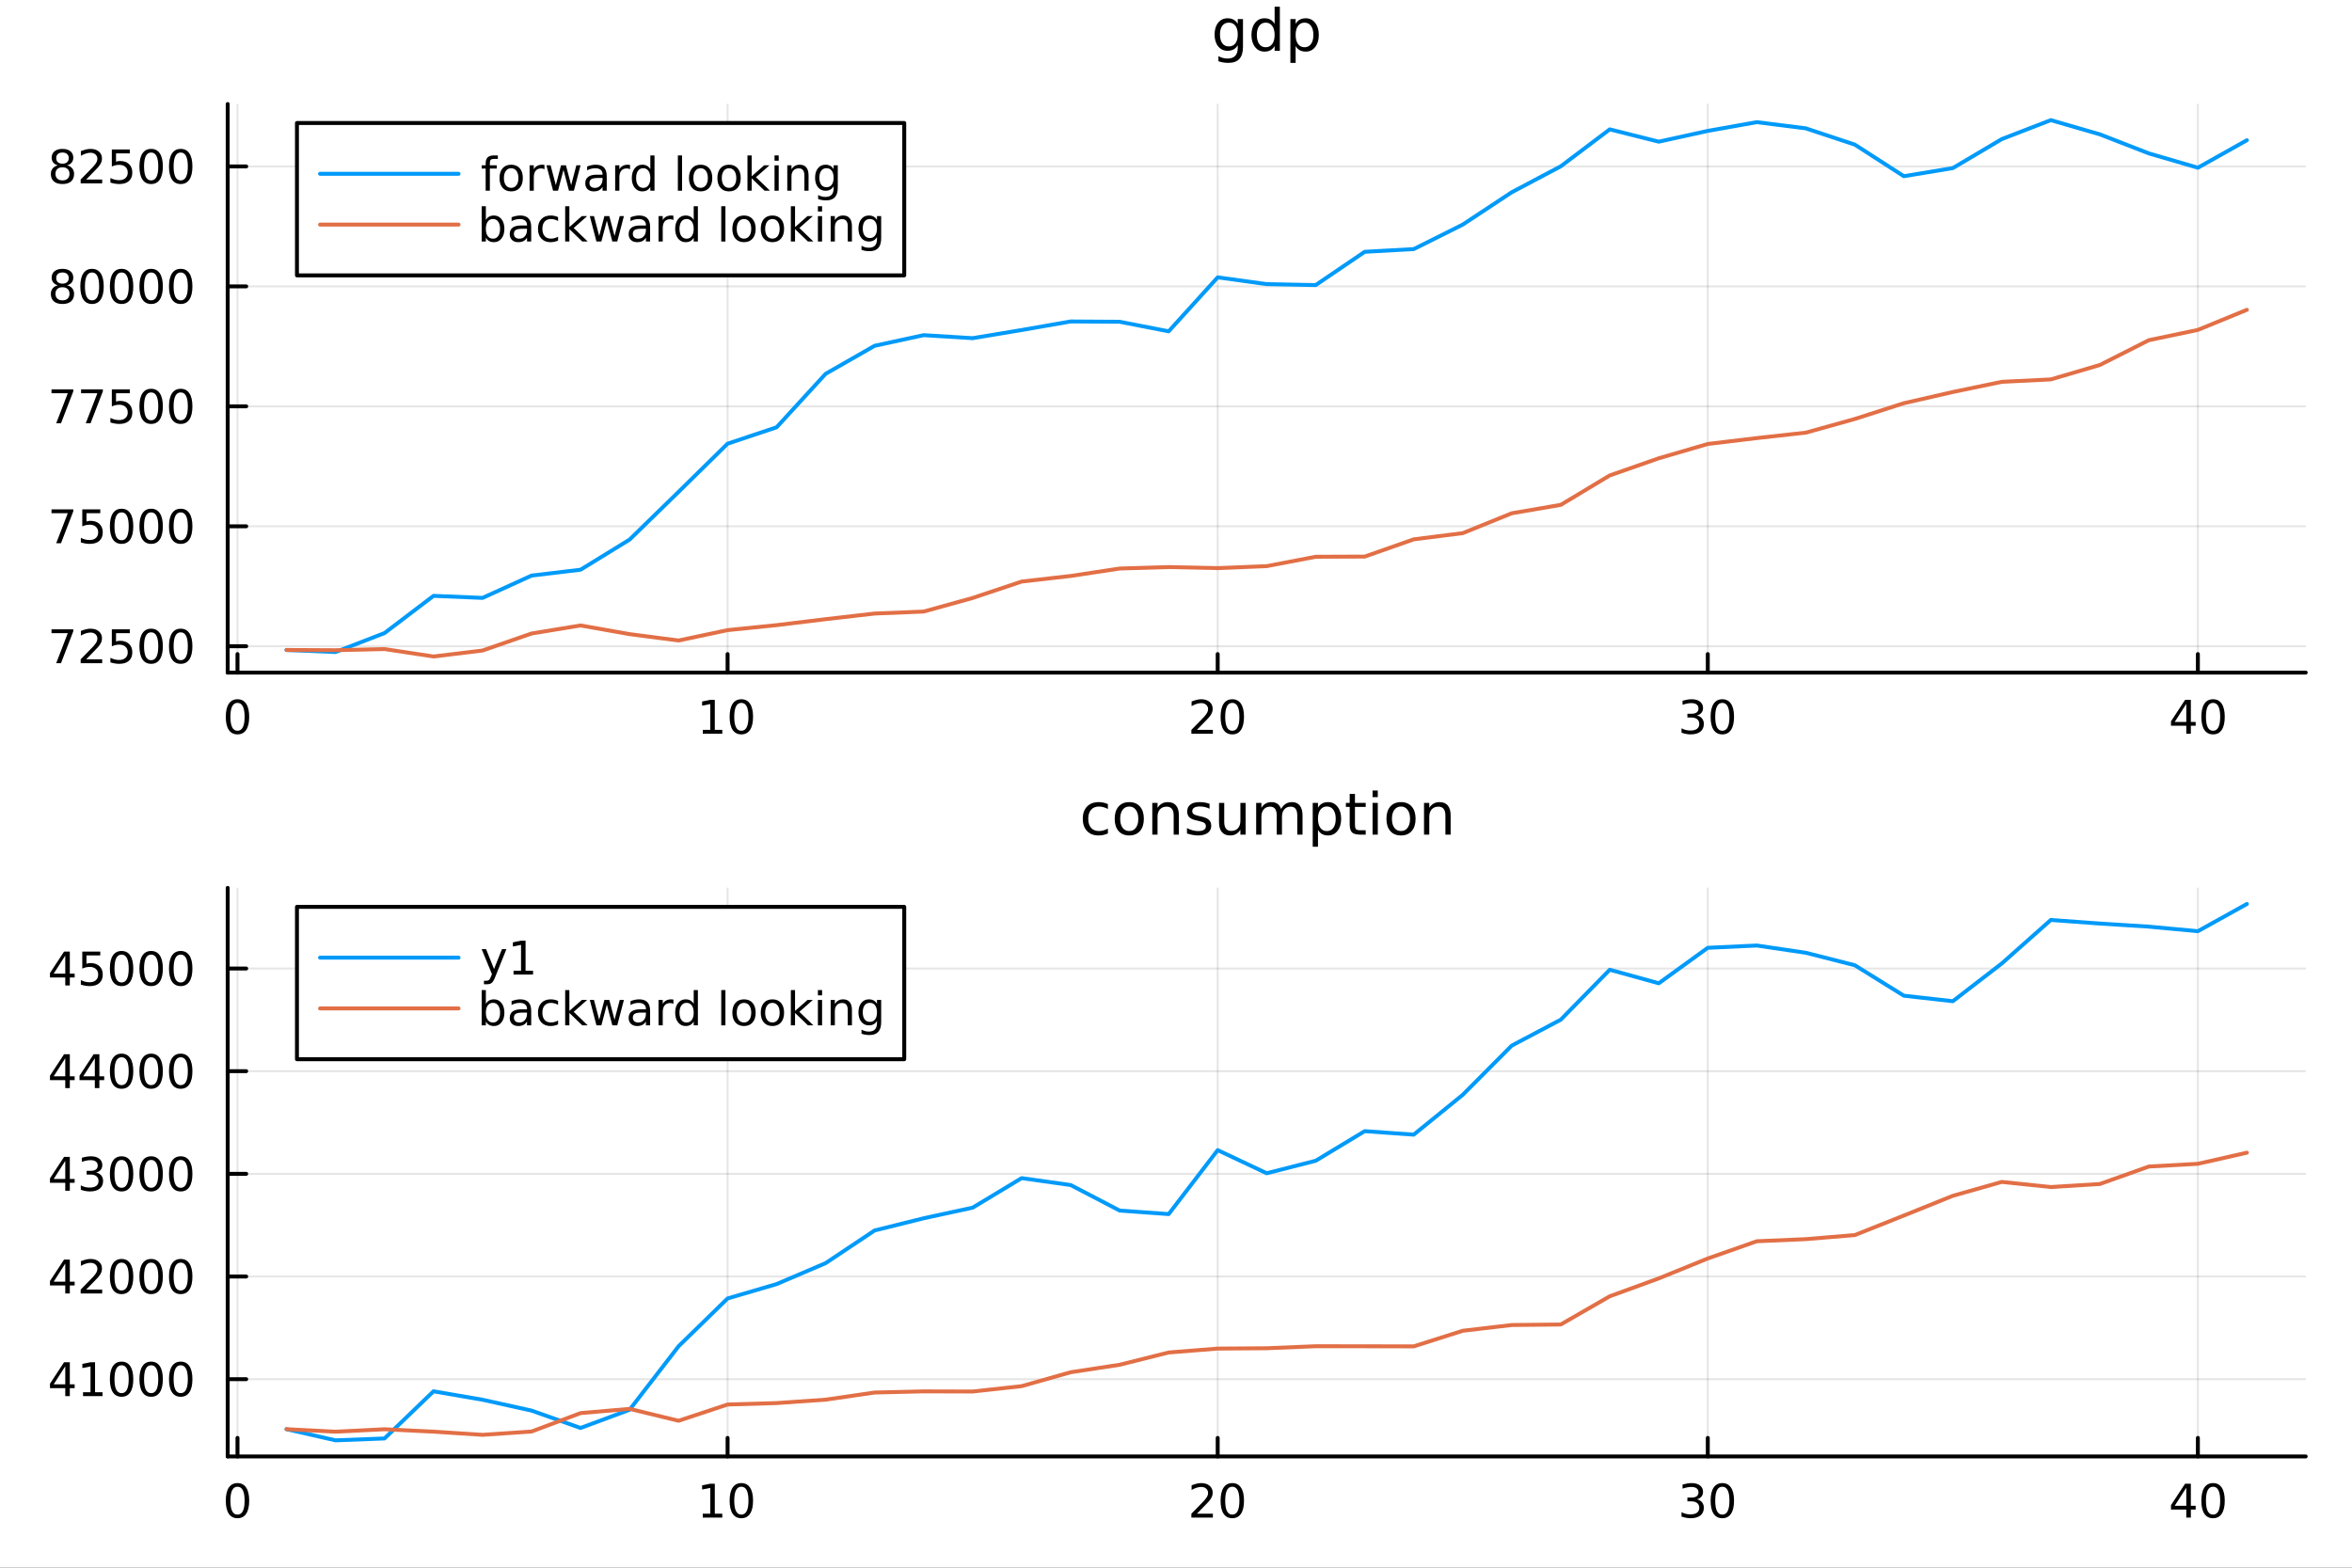 <?xml version="1.0" encoding="utf-8"?>
<svg xmlns="http://www.w3.org/2000/svg" xmlns:xlink="http://www.w3.org/1999/xlink" width="600" height="400" viewBox="0 0 2400 1600">
<rect x="0" y="0" width="2400" height="1600" fill="#333333" stroke="none"/>
<defs>
  <clipPath id="clip430">
    <rect x="0" y="0" width="2400" height="1600"/>
  </clipPath>
</defs>
<path clip-path="url(#clip430)" d="M0 1600 L2400 1600 L2400 0 L0 0  Z" fill="#ffffff" fill-rule="evenodd" fill-opacity="1"/>
<defs>
  <clipPath id="clip431">
    <rect x="480" y="0" width="1681" height="1600"/>
  </clipPath>
</defs>
<path clip-path="url(#clip430)" d="M232.339 686.448 L2352.76 686.448 L2352.76 106.192 L232.339 106.192  Z" fill="#ffffff" fill-rule="evenodd" fill-opacity="1"/>
<defs>
  <clipPath id="clip432">
    <rect x="232" y="106" width="2121" height="581"/>
  </clipPath>
</defs>
<polyline clip-path="url(#clip432)" style="stroke:#000000; stroke-linecap:round; stroke-linejoin:round; stroke-width:2; stroke-opacity:0.1; fill:none" points="242.341,686.448 242.341,106.192 "/>
<polyline clip-path="url(#clip432)" style="stroke:#000000; stroke-linecap:round; stroke-linejoin:round; stroke-width:2; stroke-opacity:0.1; fill:none" points="742.439,686.448 742.439,106.192 "/>
<polyline clip-path="url(#clip432)" style="stroke:#000000; stroke-linecap:round; stroke-linejoin:round; stroke-width:2; stroke-opacity:0.1; fill:none" points="1242.54,686.448 1242.54,106.192 "/>
<polyline clip-path="url(#clip432)" style="stroke:#000000; stroke-linecap:round; stroke-linejoin:round; stroke-width:2; stroke-opacity:0.1; fill:none" points="1742.64,686.448 1742.64,106.192 "/>
<polyline clip-path="url(#clip432)" style="stroke:#000000; stroke-linecap:round; stroke-linejoin:round; stroke-width:2; stroke-opacity:0.1; fill:none" points="2242.73,686.448 2242.73,106.192 "/>
<polyline clip-path="url(#clip432)" style="stroke:#000000; stroke-linecap:round; stroke-linejoin:round; stroke-width:2; stroke-opacity:0.1; fill:none" points="232.339,659.555 2352.76,659.555 "/>
<polyline clip-path="url(#clip432)" style="stroke:#000000; stroke-linecap:round; stroke-linejoin:round; stroke-width:2; stroke-opacity:0.1; fill:none" points="232.339,537.135 2352.76,537.135 "/>
<polyline clip-path="url(#clip432)" style="stroke:#000000; stroke-linecap:round; stroke-linejoin:round; stroke-width:2; stroke-opacity:0.1; fill:none" points="232.339,414.714 2352.76,414.714 "/>
<polyline clip-path="url(#clip432)" style="stroke:#000000; stroke-linecap:round; stroke-linejoin:round; stroke-width:2; stroke-opacity:0.1; fill:none" points="232.339,292.294 2352.76,292.294 "/>
<polyline clip-path="url(#clip432)" style="stroke:#000000; stroke-linecap:round; stroke-linejoin:round; stroke-width:2; stroke-opacity:0.1; fill:none" points="232.339,169.873 2352.76,169.873 "/>
<polyline clip-path="url(#clip430)" style="stroke:#000000; stroke-linecap:round; stroke-linejoin:round; stroke-width:4; stroke-opacity:1; fill:none" points="232.339,686.448 2352.76,686.448 "/>
<polyline clip-path="url(#clip430)" style="stroke:#000000; stroke-linecap:round; stroke-linejoin:round; stroke-width:4; stroke-opacity:1; fill:none" points="242.341,686.448 242.341,667.55 "/>
<polyline clip-path="url(#clip430)" style="stroke:#000000; stroke-linecap:round; stroke-linejoin:round; stroke-width:4; stroke-opacity:1; fill:none" points="742.439,686.448 742.439,667.55 "/>
<polyline clip-path="url(#clip430)" style="stroke:#000000; stroke-linecap:round; stroke-linejoin:round; stroke-width:4; stroke-opacity:1; fill:none" points="1242.54,686.448 1242.54,667.55 "/>
<polyline clip-path="url(#clip430)" style="stroke:#000000; stroke-linecap:round; stroke-linejoin:round; stroke-width:4; stroke-opacity:1; fill:none" points="1742.64,686.448 1742.64,667.55 "/>
<polyline clip-path="url(#clip430)" style="stroke:#000000; stroke-linecap:round; stroke-linejoin:round; stroke-width:4; stroke-opacity:1; fill:none" points="2242.73,686.448 2242.73,667.55 "/>
<path clip-path="url(#clip430)" d="M242.341 717.367 Q238.729 717.367 236.901 720.931 Q235.095 724.473 235.095 731.603 Q235.095 738.709 236.901 742.274 Q238.729 745.815 242.341 745.815 Q245.975 745.815 247.78 742.274 Q249.609 738.709 249.609 731.603 Q249.609 724.473 247.78 720.931 Q245.975 717.367 242.341 717.367 M242.341 713.663 Q248.151 713.663 251.206 718.269 Q254.285 722.853 254.285 731.603 Q254.285 740.329 251.206 744.936 Q248.151 749.519 242.341 749.519 Q236.53 749.519 233.452 744.936 Q230.396 740.329 230.396 731.603 Q230.396 722.853 233.452 718.269 Q236.53 713.663 242.341 713.663 Z" fill="#000000" fill-rule="nonzero" fill-opacity="1" /><path clip-path="url(#clip430)" d="M717.127 744.913 L724.765 744.913 L724.765 718.547 L716.455 720.214 L716.455 715.955 L724.719 714.288 L729.395 714.288 L729.395 744.913 L737.034 744.913 L737.034 748.848 L717.127 748.848 L717.127 744.913 Z" fill="#000000" fill-rule="nonzero" fill-opacity="1" /><path clip-path="url(#clip430)" d="M756.478 717.367 Q752.867 717.367 751.038 720.931 Q749.233 724.473 749.233 731.603 Q749.233 738.709 751.038 742.274 Q752.867 745.815 756.478 745.815 Q760.112 745.815 761.918 742.274 Q763.747 738.709 763.747 731.603 Q763.747 724.473 761.918 720.931 Q760.112 717.367 756.478 717.367 M756.478 713.663 Q762.288 713.663 765.344 718.269 Q768.423 722.853 768.423 731.603 Q768.423 740.329 765.344 744.936 Q762.288 749.519 756.478 749.519 Q750.668 749.519 747.589 744.936 Q744.534 740.329 744.534 731.603 Q744.534 722.853 747.589 718.269 Q750.668 713.663 756.478 713.663 Z" fill="#000000" fill-rule="nonzero" fill-opacity="1" /><path clip-path="url(#clip430)" d="M1221.31 744.913 L1237.63 744.913 L1237.63 748.848 L1215.69 748.848 L1215.69 744.913 Q1218.35 742.158 1222.93 737.528 Q1227.54 732.876 1228.72 731.533 Q1230.96 729.01 1231.84 727.274 Q1232.75 725.515 1232.75 723.825 Q1232.75 721.07 1230.8 719.334 Q1228.88 717.598 1225.78 717.598 Q1223.58 717.598 1221.13 718.362 Q1218.69 719.126 1215.92 720.677 L1215.92 715.955 Q1218.74 714.82 1221.19 714.242 Q1223.65 713.663 1225.69 713.663 Q1231.06 713.663 1234.25 716.348 Q1237.44 719.033 1237.44 723.524 Q1237.44 725.654 1236.63 727.575 Q1235.85 729.473 1233.74 732.066 Q1233.16 732.737 1230.06 735.954 Q1226.96 739.149 1221.31 744.913 Z" fill="#000000" fill-rule="nonzero" fill-opacity="1" /><path clip-path="url(#clip430)" d="M1257.44 717.367 Q1253.83 717.367 1252 720.931 Q1250.2 724.473 1250.2 731.603 Q1250.2 738.709 1252 742.274 Q1253.83 745.815 1257.44 745.815 Q1261.08 745.815 1262.88 742.274 Q1264.71 738.709 1264.71 731.603 Q1264.71 724.473 1262.88 720.931 Q1261.08 717.367 1257.44 717.367 M1257.44 713.663 Q1263.25 713.663 1266.31 718.269 Q1269.39 722.853 1269.39 731.603 Q1269.39 740.329 1266.31 744.936 Q1263.25 749.519 1257.44 749.519 Q1251.63 749.519 1248.56 744.936 Q1245.5 740.329 1245.5 731.603 Q1245.5 722.853 1248.56 718.269 Q1251.63 713.663 1257.44 713.663 Z" fill="#000000" fill-rule="nonzero" fill-opacity="1" /><path clip-path="url(#clip430)" d="M1731.48 730.214 Q1734.83 730.931 1736.71 733.2 Q1738.61 735.468 1738.61 738.802 Q1738.61 743.917 1735.09 746.718 Q1731.57 749.519 1725.09 749.519 Q1722.91 749.519 1720.6 749.079 Q1718.31 748.663 1715.85 747.806 L1715.85 743.292 Q1717.8 744.427 1720.11 745.005 Q1722.43 745.584 1724.95 745.584 Q1729.35 745.584 1731.64 743.848 Q1733.96 742.112 1733.96 738.802 Q1733.96 735.746 1731.8 734.033 Q1729.67 732.297 1725.85 732.297 L1721.83 732.297 L1721.83 728.454 L1726.04 728.454 Q1729.49 728.454 1731.32 727.089 Q1733.15 725.7 1733.15 723.107 Q1733.15 720.445 1731.25 719.033 Q1729.37 717.598 1725.85 717.598 Q1723.93 717.598 1721.73 718.015 Q1719.53 718.431 1716.9 719.311 L1716.9 715.144 Q1719.56 714.404 1721.87 714.033 Q1724.21 713.663 1726.27 713.663 Q1731.59 713.663 1734.7 716.093 Q1737.8 718.501 1737.8 722.621 Q1737.8 725.492 1736.15 727.482 Q1734.51 729.45 1731.48 730.214 Z" fill="#000000" fill-rule="nonzero" fill-opacity="1" /><path clip-path="url(#clip430)" d="M1757.47 717.367 Q1753.86 717.367 1752.03 720.931 Q1750.23 724.473 1750.23 731.603 Q1750.23 738.709 1752.03 742.274 Q1753.86 745.815 1757.47 745.815 Q1761.11 745.815 1762.91 742.274 Q1764.74 738.709 1764.74 731.603 Q1764.74 724.473 1762.91 720.931 Q1761.11 717.367 1757.47 717.367 M1757.47 713.663 Q1763.28 713.663 1766.34 718.269 Q1769.42 722.853 1769.42 731.603 Q1769.42 740.329 1766.34 744.936 Q1763.28 749.519 1757.47 749.519 Q1751.66 749.519 1748.58 744.936 Q1745.53 740.329 1745.53 731.603 Q1745.53 722.853 1748.58 718.269 Q1751.66 713.663 1757.47 713.663 Z" fill="#000000" fill-rule="nonzero" fill-opacity="1" /><path clip-path="url(#clip430)" d="M2230.91 718.362 L2219.1 736.811 L2230.91 736.811 L2230.91 718.362 M2229.68 714.288 L2235.56 714.288 L2235.56 736.811 L2240.49 736.811 L2240.49 740.7 L2235.56 740.7 L2235.56 748.848 L2230.91 748.848 L2230.91 740.7 L2215.3 740.7 L2215.3 736.186 L2229.68 714.288 Z" fill="#000000" fill-rule="nonzero" fill-opacity="1" /><path clip-path="url(#clip430)" d="M2258.22 717.367 Q2254.61 717.367 2252.78 720.931 Q2250.97 724.473 2250.97 731.603 Q2250.97 738.709 2252.78 742.274 Q2254.61 745.815 2258.22 745.815 Q2261.85 745.815 2263.66 742.274 Q2265.49 738.709 2265.49 731.603 Q2265.49 724.473 2263.66 720.931 Q2261.85 717.367 2258.22 717.367 M2258.22 713.663 Q2264.03 713.663 2267.09 718.269 Q2270.16 722.853 2270.16 731.603 Q2270.16 740.329 2267.09 744.936 Q2264.03 749.519 2258.22 749.519 Q2252.41 749.519 2249.33 744.936 Q2246.28 740.329 2246.28 731.603 Q2246.28 722.853 2249.33 718.269 Q2252.41 713.663 2258.22 713.663 Z" fill="#000000" fill-rule="nonzero" fill-opacity="1" /><polyline clip-path="url(#clip430)" style="stroke:#000000; stroke-linecap:round; stroke-linejoin:round; stroke-width:4; stroke-opacity:1; fill:none" points="232.339,686.448 232.339,106.192 "/>
<polyline clip-path="url(#clip430)" style="stroke:#000000; stroke-linecap:round; stroke-linejoin:round; stroke-width:4; stroke-opacity:1; fill:none" points="232.339,659.555 251.236,659.555 "/>
<polyline clip-path="url(#clip430)" style="stroke:#000000; stroke-linecap:round; stroke-linejoin:round; stroke-width:4; stroke-opacity:1; fill:none" points="232.339,537.135 251.236,537.135 "/>
<polyline clip-path="url(#clip430)" style="stroke:#000000; stroke-linecap:round; stroke-linejoin:round; stroke-width:4; stroke-opacity:1; fill:none" points="232.339,414.714 251.236,414.714 "/>
<polyline clip-path="url(#clip430)" style="stroke:#000000; stroke-linecap:round; stroke-linejoin:round; stroke-width:4; stroke-opacity:1; fill:none" points="232.339,292.294 251.236,292.294 "/>
<polyline clip-path="url(#clip430)" style="stroke:#000000; stroke-linecap:round; stroke-linejoin:round; stroke-width:4; stroke-opacity:1; fill:none" points="232.339,169.873 251.236,169.873 "/>
<path clip-path="url(#clip430)" d="M52.566 642.275 L74.788 642.275 L74.788 644.266 L62.242 676.835 L57.358 676.835 L69.163 646.211 L52.566 646.211 L52.566 642.275 Z" fill="#000000" fill-rule="nonzero" fill-opacity="1" /><path clip-path="url(#clip430)" d="M87.936 672.9 L104.256 672.9 L104.256 676.835 L82.311 676.835 L82.311 672.9 Q84.973 670.146 89.557 665.516 Q94.163 660.863 95.344 659.521 Q97.589 656.998 98.469 655.261 Q99.371 653.502 99.371 651.812 Q99.371 649.058 97.427 647.322 Q95.506 645.586 92.404 645.586 Q90.205 645.586 87.751 646.35 Q85.321 647.113 82.543 648.664 L82.543 643.942 Q85.367 642.808 87.821 642.229 Q90.274 641.65 92.311 641.65 Q97.682 641.65 100.876 644.336 Q104.071 647.021 104.071 651.512 Q104.071 653.641 103.26 655.562 Q102.473 657.461 100.367 660.053 Q99.788 660.724 96.686 663.942 Q93.585 667.136 87.936 672.9 Z" fill="#000000" fill-rule="nonzero" fill-opacity="1" /><path clip-path="url(#clip430)" d="M114.117 642.275 L132.473 642.275 L132.473 646.211 L118.399 646.211 L118.399 654.683 Q119.418 654.336 120.436 654.174 Q121.455 653.988 122.473 653.988 Q128.26 653.988 131.64 657.16 Q135.019 660.331 135.019 665.748 Q135.019 671.326 131.547 674.428 Q128.075 677.507 121.756 677.507 Q119.58 677.507 117.311 677.136 Q115.066 676.766 112.658 676.025 L112.658 671.326 Q114.742 672.46 116.964 673.016 Q119.186 673.572 121.663 673.572 Q125.668 673.572 128.006 671.465 Q130.344 669.359 130.344 665.748 Q130.344 662.136 128.006 660.03 Q125.668 657.924 121.663 657.924 Q119.788 657.924 117.913 658.34 Q116.061 658.757 114.117 659.636 L114.117 642.275 Z" fill="#000000" fill-rule="nonzero" fill-opacity="1" /><path clip-path="url(#clip430)" d="M154.232 645.354 Q150.621 645.354 148.793 648.919 Q146.987 652.461 146.987 659.59 Q146.987 666.697 148.793 670.261 Q150.621 673.803 154.232 673.803 Q157.867 673.803 159.672 670.261 Q161.501 666.697 161.501 659.59 Q161.501 652.461 159.672 648.919 Q157.867 645.354 154.232 645.354 M154.232 641.65 Q160.042 641.65 163.098 646.257 Q166.177 650.84 166.177 659.59 Q166.177 668.317 163.098 672.923 Q160.042 677.507 154.232 677.507 Q148.422 677.507 145.343 672.923 Q142.288 668.317 142.288 659.59 Q142.288 650.84 145.343 646.257 Q148.422 641.65 154.232 641.65 Z" fill="#000000" fill-rule="nonzero" fill-opacity="1" /><path clip-path="url(#clip430)" d="M184.394 645.354 Q180.783 645.354 178.954 648.919 Q177.149 652.461 177.149 659.59 Q177.149 666.697 178.954 670.261 Q180.783 673.803 184.394 673.803 Q188.028 673.803 189.834 670.261 Q191.663 666.697 191.663 659.59 Q191.663 652.461 189.834 648.919 Q188.028 645.354 184.394 645.354 M184.394 641.65 Q190.204 641.65 193.26 646.257 Q196.339 650.84 196.339 659.59 Q196.339 668.317 193.26 672.923 Q190.204 677.507 184.394 677.507 Q178.584 677.507 175.505 672.923 Q172.45 668.317 172.45 659.59 Q172.45 650.84 175.505 646.257 Q178.584 641.65 184.394 641.65 Z" fill="#000000" fill-rule="nonzero" fill-opacity="1" /><path clip-path="url(#clip430)" d="M52.566 519.855 L74.788 519.855 L74.788 521.846 L62.242 554.415 L57.358 554.415 L69.163 523.79 L52.566 523.79 L52.566 519.855 Z" fill="#000000" fill-rule="nonzero" fill-opacity="1" /><path clip-path="url(#clip430)" d="M83.955 519.855 L102.311 519.855 L102.311 523.79 L88.237 523.79 L88.237 532.262 Q89.256 531.915 90.274 531.753 Q91.293 531.568 92.311 531.568 Q98.098 531.568 101.478 534.739 Q104.858 537.91 104.858 543.327 Q104.858 548.906 101.385 552.008 Q97.913 555.086 91.594 555.086 Q89.418 555.086 87.149 554.716 Q84.904 554.345 82.497 553.605 L82.497 548.906 Q84.58 550.04 86.802 550.596 Q89.024 551.151 91.501 551.151 Q95.506 551.151 97.844 549.045 Q100.182 546.938 100.182 543.327 Q100.182 539.716 97.844 537.609 Q95.506 535.503 91.501 535.503 Q89.626 535.503 87.751 535.92 Q85.899 536.336 83.955 537.216 L83.955 519.855 Z" fill="#000000" fill-rule="nonzero" fill-opacity="1" /><path clip-path="url(#clip430)" d="M124.07 522.934 Q120.459 522.934 118.631 526.498 Q116.825 530.04 116.825 537.17 Q116.825 544.276 118.631 547.841 Q120.459 551.383 124.07 551.383 Q127.705 551.383 129.51 547.841 Q131.339 544.276 131.339 537.17 Q131.339 530.04 129.51 526.498 Q127.705 522.934 124.07 522.934 M124.07 519.23 Q129.881 519.23 132.936 523.836 Q136.015 528.42 136.015 537.17 Q136.015 545.896 132.936 550.503 Q129.881 555.086 124.07 555.086 Q118.26 555.086 115.182 550.503 Q112.126 545.896 112.126 537.17 Q112.126 528.42 115.182 523.836 Q118.26 519.23 124.07 519.23 Z" fill="#000000" fill-rule="nonzero" fill-opacity="1" /><path clip-path="url(#clip430)" d="M154.232 522.934 Q150.621 522.934 148.793 526.498 Q146.987 530.04 146.987 537.17 Q146.987 544.276 148.793 547.841 Q150.621 551.383 154.232 551.383 Q157.867 551.383 159.672 547.841 Q161.501 544.276 161.501 537.17 Q161.501 530.04 159.672 526.498 Q157.867 522.934 154.232 522.934 M154.232 519.23 Q160.042 519.23 163.098 523.836 Q166.177 528.42 166.177 537.17 Q166.177 545.896 163.098 550.503 Q160.042 555.086 154.232 555.086 Q148.422 555.086 145.343 550.503 Q142.288 545.896 142.288 537.17 Q142.288 528.42 145.343 523.836 Q148.422 519.23 154.232 519.23 Z" fill="#000000" fill-rule="nonzero" fill-opacity="1" /><path clip-path="url(#clip430)" d="M184.394 522.934 Q180.783 522.934 178.954 526.498 Q177.149 530.04 177.149 537.17 Q177.149 544.276 178.954 547.841 Q180.783 551.383 184.394 551.383 Q188.028 551.383 189.834 547.841 Q191.663 544.276 191.663 537.17 Q191.663 530.04 189.834 526.498 Q188.028 522.934 184.394 522.934 M184.394 519.23 Q190.204 519.23 193.26 523.836 Q196.339 528.42 196.339 537.17 Q196.339 545.896 193.26 550.503 Q190.204 555.086 184.394 555.086 Q178.584 555.086 175.505 550.503 Q172.45 545.896 172.45 537.17 Q172.45 528.42 175.505 523.836 Q178.584 519.23 184.394 519.23 Z" fill="#000000" fill-rule="nonzero" fill-opacity="1" /><path clip-path="url(#clip430)" d="M52.566 397.434 L74.788 397.434 L74.788 399.425 L62.242 431.994 L57.358 431.994 L69.163 401.37 L52.566 401.37 L52.566 397.434 Z" fill="#000000" fill-rule="nonzero" fill-opacity="1" /><path clip-path="url(#clip430)" d="M82.728 397.434 L104.95 397.434 L104.95 399.425 L92.404 431.994 L87.52 431.994 L99.325 401.37 L82.728 401.37 L82.728 397.434 Z" fill="#000000" fill-rule="nonzero" fill-opacity="1" /><path clip-path="url(#clip430)" d="M114.117 397.434 L132.473 397.434 L132.473 401.37 L118.399 401.37 L118.399 409.842 Q119.418 409.495 120.436 409.332 Q121.455 409.147 122.473 409.147 Q128.26 409.147 131.64 412.319 Q135.019 415.49 135.019 420.907 Q135.019 426.485 131.547 429.587 Q128.075 432.666 121.756 432.666 Q119.58 432.666 117.311 432.295 Q115.066 431.925 112.658 431.184 L112.658 426.485 Q114.742 427.619 116.964 428.175 Q119.186 428.731 121.663 428.731 Q125.668 428.731 128.006 426.624 Q130.344 424.518 130.344 420.907 Q130.344 417.295 128.006 415.189 Q125.668 413.082 121.663 413.082 Q119.788 413.082 117.913 413.499 Q116.061 413.916 114.117 414.795 L114.117 397.434 Z" fill="#000000" fill-rule="nonzero" fill-opacity="1" /><path clip-path="url(#clip430)" d="M154.232 400.513 Q150.621 400.513 148.793 404.078 Q146.987 407.62 146.987 414.749 Q146.987 421.856 148.793 425.42 Q150.621 428.962 154.232 428.962 Q157.867 428.962 159.672 425.42 Q161.501 421.856 161.501 414.749 Q161.501 407.62 159.672 404.078 Q157.867 400.513 154.232 400.513 M154.232 396.809 Q160.042 396.809 163.098 401.416 Q166.177 405.999 166.177 414.749 Q166.177 423.476 163.098 428.082 Q160.042 432.666 154.232 432.666 Q148.422 432.666 145.343 428.082 Q142.288 423.476 142.288 414.749 Q142.288 405.999 145.343 401.416 Q148.422 396.809 154.232 396.809 Z" fill="#000000" fill-rule="nonzero" fill-opacity="1" /><path clip-path="url(#clip430)" d="M184.394 400.513 Q180.783 400.513 178.954 404.078 Q177.149 407.62 177.149 414.749 Q177.149 421.856 178.954 425.42 Q180.783 428.962 184.394 428.962 Q188.028 428.962 189.834 425.42 Q191.663 421.856 191.663 414.749 Q191.663 407.62 189.834 404.078 Q188.028 400.513 184.394 400.513 M184.394 396.809 Q190.204 396.809 193.26 401.416 Q196.339 405.999 196.339 414.749 Q196.339 423.476 193.26 428.082 Q190.204 432.666 184.394 432.666 Q178.584 432.666 175.505 428.082 Q172.45 423.476 172.45 414.749 Q172.45 405.999 175.505 401.416 Q178.584 396.809 184.394 396.809 Z" fill="#000000" fill-rule="nonzero" fill-opacity="1" /><path clip-path="url(#clip430)" d="M63.747 293.162 Q60.413 293.162 58.492 294.944 Q56.594 296.727 56.594 299.852 Q56.594 302.977 58.492 304.759 Q60.413 306.542 63.747 306.542 Q67.08 306.542 69.001 304.759 Q70.923 302.954 70.923 299.852 Q70.923 296.727 69.001 294.944 Q67.103 293.162 63.747 293.162 M59.071 291.171 Q56.062 290.43 54.372 288.37 Q52.705 286.31 52.705 283.347 Q52.705 279.204 55.645 276.796 Q58.608 274.389 63.747 274.389 Q68.909 274.389 71.849 276.796 Q74.788 279.204 74.788 283.347 Q74.788 286.31 73.099 288.37 Q71.432 290.43 68.446 291.171 Q71.825 291.958 73.7 294.25 Q75.599 296.542 75.599 299.852 Q75.599 304.875 72.52 307.56 Q69.464 310.245 63.747 310.245 Q58.029 310.245 54.95 307.56 Q51.895 304.875 51.895 299.852 Q51.895 296.542 53.793 294.25 Q55.691 291.958 59.071 291.171 M57.358 283.787 Q57.358 286.472 59.025 287.977 Q60.714 289.481 63.747 289.481 Q66.756 289.481 68.446 287.977 Q70.159 286.472 70.159 283.787 Q70.159 281.102 68.446 279.597 Q66.756 278.093 63.747 278.093 Q60.714 278.093 59.025 279.597 Q57.358 281.102 57.358 283.787 Z" fill="#000000" fill-rule="nonzero" fill-opacity="1" /><path clip-path="url(#clip430)" d="M93.909 278.093 Q90.297 278.093 88.469 281.657 Q86.663 285.199 86.663 292.329 Q86.663 299.435 88.469 303 Q90.297 306.542 93.909 306.542 Q97.543 306.542 99.348 303 Q101.177 299.435 101.177 292.329 Q101.177 285.199 99.348 281.657 Q97.543 278.093 93.909 278.093 M93.909 274.389 Q99.719 274.389 102.774 278.995 Q105.853 283.579 105.853 292.329 Q105.853 301.055 102.774 305.662 Q99.719 310.245 93.909 310.245 Q88.098 310.245 85.02 305.662 Q81.964 301.055 81.964 292.329 Q81.964 283.579 85.02 278.995 Q88.098 274.389 93.909 274.389 Z" fill="#000000" fill-rule="nonzero" fill-opacity="1" /><path clip-path="url(#clip430)" d="M124.07 278.093 Q120.459 278.093 118.631 281.657 Q116.825 285.199 116.825 292.329 Q116.825 299.435 118.631 303 Q120.459 306.542 124.07 306.542 Q127.705 306.542 129.51 303 Q131.339 299.435 131.339 292.329 Q131.339 285.199 129.51 281.657 Q127.705 278.093 124.07 278.093 M124.07 274.389 Q129.881 274.389 132.936 278.995 Q136.015 283.579 136.015 292.329 Q136.015 301.055 132.936 305.662 Q129.881 310.245 124.07 310.245 Q118.26 310.245 115.182 305.662 Q112.126 301.055 112.126 292.329 Q112.126 283.579 115.182 278.995 Q118.26 274.389 124.07 274.389 Z" fill="#000000" fill-rule="nonzero" fill-opacity="1" /><path clip-path="url(#clip430)" d="M154.232 278.093 Q150.621 278.093 148.793 281.657 Q146.987 285.199 146.987 292.329 Q146.987 299.435 148.793 303 Q150.621 306.542 154.232 306.542 Q157.867 306.542 159.672 303 Q161.501 299.435 161.501 292.329 Q161.501 285.199 159.672 281.657 Q157.867 278.093 154.232 278.093 M154.232 274.389 Q160.042 274.389 163.098 278.995 Q166.177 283.579 166.177 292.329 Q166.177 301.055 163.098 305.662 Q160.042 310.245 154.232 310.245 Q148.422 310.245 145.343 305.662 Q142.288 301.055 142.288 292.329 Q142.288 283.579 145.343 278.995 Q148.422 274.389 154.232 274.389 Z" fill="#000000" fill-rule="nonzero" fill-opacity="1" /><path clip-path="url(#clip430)" d="M184.394 278.093 Q180.783 278.093 178.954 281.657 Q177.149 285.199 177.149 292.329 Q177.149 299.435 178.954 303 Q180.783 306.542 184.394 306.542 Q188.028 306.542 189.834 303 Q191.663 299.435 191.663 292.329 Q191.663 285.199 189.834 281.657 Q188.028 278.093 184.394 278.093 M184.394 274.389 Q190.204 274.389 193.26 278.995 Q196.339 283.579 196.339 292.329 Q196.339 301.055 193.26 305.662 Q190.204 310.245 184.394 310.245 Q178.584 310.245 175.505 305.662 Q172.45 301.055 172.45 292.329 Q172.45 283.579 175.505 278.995 Q178.584 274.389 184.394 274.389 Z" fill="#000000" fill-rule="nonzero" fill-opacity="1" /><path clip-path="url(#clip430)" d="M63.747 170.741 Q60.413 170.741 58.492 172.524 Q56.594 174.306 56.594 177.431 Q56.594 180.556 58.492 182.339 Q60.413 184.121 63.747 184.121 Q67.08 184.121 69.001 182.339 Q70.923 180.533 70.923 177.431 Q70.923 174.306 69.001 172.524 Q67.103 170.741 63.747 170.741 M59.071 168.751 Q56.062 168.01 54.372 165.95 Q52.705 163.89 52.705 160.927 Q52.705 156.783 55.645 154.376 Q58.608 151.968 63.747 151.968 Q68.909 151.968 71.849 154.376 Q74.788 156.783 74.788 160.927 Q74.788 163.89 73.099 165.95 Q71.432 168.01 68.446 168.751 Q71.825 169.538 73.7 171.829 Q75.599 174.121 75.599 177.431 Q75.599 182.454 72.52 185.139 Q69.464 187.825 63.747 187.825 Q58.029 187.825 54.95 185.139 Q51.895 182.454 51.895 177.431 Q51.895 174.121 53.793 171.829 Q55.691 169.538 59.071 168.751 M57.358 161.366 Q57.358 164.052 59.025 165.556 Q60.714 167.061 63.747 167.061 Q66.756 167.061 68.446 165.556 Q70.159 164.052 70.159 161.366 Q70.159 158.681 68.446 157.177 Q66.756 155.672 63.747 155.672 Q60.714 155.672 59.025 157.177 Q57.358 158.681 57.358 161.366 Z" fill="#000000" fill-rule="nonzero" fill-opacity="1" /><path clip-path="url(#clip430)" d="M87.936 183.218 L104.256 183.218 L104.256 187.153 L82.311 187.153 L82.311 183.218 Q84.973 180.464 89.557 175.834 Q94.163 171.181 95.344 169.839 Q97.589 167.316 98.469 165.579 Q99.371 163.82 99.371 162.13 Q99.371 159.376 97.427 157.64 Q95.506 155.904 92.404 155.904 Q90.205 155.904 87.751 156.667 Q85.321 157.431 82.543 158.982 L82.543 154.26 Q85.367 153.126 87.821 152.547 Q90.274 151.968 92.311 151.968 Q97.682 151.968 100.876 154.654 Q104.071 157.339 104.071 161.829 Q104.071 163.959 103.26 165.88 Q102.473 167.778 100.367 170.371 Q99.788 171.042 96.686 174.26 Q93.585 177.454 87.936 183.218 Z" fill="#000000" fill-rule="nonzero" fill-opacity="1" /><path clip-path="url(#clip430)" d="M114.117 152.593 L132.473 152.593 L132.473 156.529 L118.399 156.529 L118.399 165.001 Q119.418 164.653 120.436 164.491 Q121.455 164.306 122.473 164.306 Q128.26 164.306 131.64 167.478 Q135.019 170.649 135.019 176.065 Q135.019 181.644 131.547 184.746 Q128.075 187.825 121.756 187.825 Q119.58 187.825 117.311 187.454 Q115.066 187.084 112.658 186.343 L112.658 181.644 Q114.742 182.778 116.964 183.334 Q119.186 183.89 121.663 183.89 Q125.668 183.89 128.006 181.783 Q130.344 179.677 130.344 176.065 Q130.344 172.454 128.006 170.348 Q125.668 168.241 121.663 168.241 Q119.788 168.241 117.913 168.658 Q116.061 169.075 114.117 169.954 L114.117 152.593 Z" fill="#000000" fill-rule="nonzero" fill-opacity="1" /><path clip-path="url(#clip430)" d="M154.232 155.672 Q150.621 155.672 148.793 159.237 Q146.987 162.779 146.987 169.908 Q146.987 177.015 148.793 180.579 Q150.621 184.121 154.232 184.121 Q157.867 184.121 159.672 180.579 Q161.501 177.015 161.501 169.908 Q161.501 162.779 159.672 159.237 Q157.867 155.672 154.232 155.672 M154.232 151.968 Q160.042 151.968 163.098 156.575 Q166.177 161.158 166.177 169.908 Q166.177 178.635 163.098 183.241 Q160.042 187.825 154.232 187.825 Q148.422 187.825 145.343 183.241 Q142.288 178.635 142.288 169.908 Q142.288 161.158 145.343 156.575 Q148.422 151.968 154.232 151.968 Z" fill="#000000" fill-rule="nonzero" fill-opacity="1" /><path clip-path="url(#clip430)" d="M184.394 155.672 Q180.783 155.672 178.954 159.237 Q177.149 162.779 177.149 169.908 Q177.149 177.015 178.954 180.579 Q180.783 184.121 184.394 184.121 Q188.028 184.121 189.834 180.579 Q191.663 177.015 191.663 169.908 Q191.663 162.779 189.834 159.237 Q188.028 155.672 184.394 155.672 M184.394 151.968 Q190.204 151.968 193.26 156.575 Q196.339 161.158 196.339 169.908 Q196.339 178.635 193.26 183.241 Q190.204 187.825 184.394 187.825 Q178.584 187.825 175.505 183.241 Q172.45 178.635 172.45 169.908 Q172.45 161.158 175.505 156.575 Q178.584 151.968 184.394 151.968 Z" fill="#000000" fill-rule="nonzero" fill-opacity="1" /><path clip-path="url(#clip430)" d="M1263.02 35.26 Q1263.02 29.473 1260.62 26.29 Q1258.24 23.108 1253.93 23.108 Q1249.65 23.108 1247.25 26.29 Q1244.88 29.473 1244.88 35.26 Q1244.88 41.018 1247.25 44.201 Q1249.65 47.384 1253.93 47.384 Q1258.24 47.384 1260.62 44.201 Q1263.02 41.018 1263.02 35.26 M1268.34 47.818 Q1268.34 56.093 1264.67 60.115 Q1260.99 64.166 1253.41 64.166 Q1250.61 64.166 1248.12 63.732 Q1245.63 63.327 1243.29 62.459 L1243.29 57.28 Q1245.63 58.553 1247.91 59.161 Q1250.2 59.768 1252.57 59.768 Q1257.81 59.768 1260.41 57.019 Q1263.02 54.3 1263.02 48.773 L1263.02 46.14 Q1261.37 49.004 1258.79 50.422 Q1256.22 51.84 1252.63 51.84 Q1246.67 51.84 1243.02 47.297 Q1239.38 42.754 1239.38 35.26 Q1239.38 27.737 1243.02 23.194 Q1246.67 18.651 1252.63 18.651 Q1256.22 18.651 1258.79 20.069 Q1261.37 21.487 1263.02 24.352 L1263.02 19.433 L1268.34 19.433 L1268.34 47.818 Z" fill="#000000" fill-rule="nonzero" fill-opacity="1" /><path clip-path="url(#clip430)" d="M1300.63 24.352 L1300.63 6.817 L1305.96 6.817 L1305.96 51.84 L1300.63 51.84 L1300.63 46.979 Q1298.96 49.872 1296.38 51.29 Q1293.83 52.679 1290.25 52.679 Q1284.37 52.679 1280.67 47.992 Q1276.99 43.304 1276.99 35.665 Q1276.99 28.026 1280.67 23.339 Q1284.37 18.651 1290.25 18.651 Q1293.83 18.651 1296.38 20.069 Q1298.96 21.458 1300.63 24.352 M1282.49 35.665 Q1282.49 41.539 1284.89 44.896 Q1287.32 48.223 1291.55 48.223 Q1295.77 48.223 1298.2 44.896 Q1300.63 41.539 1300.63 35.665 Q1300.63 29.791 1298.2 26.464 Q1295.77 23.108 1291.55 23.108 Q1287.32 23.108 1284.89 26.464 Q1282.49 29.791 1282.49 35.665 Z" fill="#000000" fill-rule="nonzero" fill-opacity="1" /><path clip-path="url(#clip430)" d="M1322.08 46.979 L1322.08 64.166 L1316.72 64.166 L1316.72 19.433 L1322.08 19.433 L1322.08 24.352 Q1323.75 21.458 1326.3 20.069 Q1328.88 18.651 1332.43 18.651 Q1338.34 18.651 1342.01 23.339 Q1345.72 28.026 1345.72 35.665 Q1345.72 43.304 1342.01 47.992 Q1338.34 52.679 1332.43 52.679 Q1328.88 52.679 1326.3 51.29 Q1323.75 49.872 1322.08 46.979 M1340.19 35.665 Q1340.19 29.791 1337.76 26.464 Q1335.36 23.108 1331.13 23.108 Q1326.91 23.108 1324.48 26.464 Q1322.08 29.791 1322.08 35.665 Q1322.08 41.539 1324.48 44.896 Q1326.91 48.223 1331.13 48.223 Q1335.36 48.223 1337.76 44.896 Q1340.19 41.539 1340.19 35.665 Z" fill="#000000" fill-rule="nonzero" fill-opacity="1" /><polyline clip-path="url(#clip432)" style="stroke:#009af9; stroke-linecap:round; stroke-linejoin:round; stroke-width:4; stroke-opacity:1; fill:none" points="292.35,663.375 342.36,665.478 392.37,646.122 442.38,608.134 492.39,610.226 542.4,587.451 592.409,581.462 642.419,550.73 692.429,501.974 742.439,452.819 792.449,436.114 842.459,381.528 892.468,352.922 942.478,342.076 992.488,345.151 1042.5,336.83 1092.51,328.093 1142.52,328.397 1192.53,338.148 1242.54,283.061 1292.55,289.976 1342.56,290.95 1392.57,256.984 1442.58,254.231 1492.59,229.226 1542.6,196.215 1592.61,169.748 1642.62,132.022 1692.63,144.601 1742.64,133.6 1792.65,124.67 1842.66,130.99 1892.67,147.599 1942.68,179.82 1992.69,171.557 2042.69,141.948 2092.7,122.614 2142.71,137.105 2192.72,156.58 2242.73,171.175 2292.74,143.121 "/>
<polyline clip-path="url(#clip432)" style="stroke:#e26f46; stroke-linecap:round; stroke-linejoin:round; stroke-width:4; stroke-opacity:1; fill:none" points="292.35,663.375 342.36,663.61 392.37,662.442 442.38,670.026 492.39,663.925 542.4,646.565 592.409,638.352 642.419,647.197 692.429,653.707 742.439,643.112 792.449,638.037 842.459,631.938 892.468,626.185 942.478,624.164 992.488,610.292 1042.5,593.546 1092.51,587.834 1142.52,580.242 1192.53,578.758 1242.54,579.821 1292.55,577.81 1342.56,568.234 1392.57,568.051 1442.58,550.457 1492.59,544.134 1542.6,523.851 1592.61,515.267 1642.62,485.22 1692.63,467.727 1742.64,453.117 1792.65,447.112 1842.66,441.571 1892.67,427.615 1942.68,411.525 1992.69,400.075 2042.69,389.691 2092.7,387.226 2142.71,372.508 2192.72,347.198 2242.73,336.705 2292.74,316.203 "/>
<path clip-path="url(#clip430)" d="M303.019 281.054 L922.698 281.054 L922.698 125.534 L303.019 125.534  Z" fill="#ffffff" fill-rule="evenodd" fill-opacity="1"/>
<polyline clip-path="url(#clip430)" style="stroke:#000000; stroke-linecap:round; stroke-linejoin:round; stroke-width:4; stroke-opacity:1; fill:none" points="303.019,281.054 922.698,281.054 922.698,125.534 303.019,125.534 303.019,281.054 "/>
<polyline clip-path="url(#clip430)" style="stroke:#009af9; stroke-linecap:round; stroke-linejoin:round; stroke-width:4; stroke-opacity:1; fill:none" points="326.579,177.374 467.94,177.374 "/>
<path clip-path="url(#clip430)" d="M508.005 158.636 L508.005 162.177 L503.931 162.177 Q501.64 162.177 500.737 163.103 Q499.857 164.029 499.857 166.437 L499.857 168.728 L506.871 168.728 L506.871 172.038 L499.857 172.038 L499.857 194.654 L495.575 194.654 L495.575 172.038 L491.501 172.038 L491.501 168.728 L495.575 168.728 L495.575 166.923 Q495.575 162.594 497.589 160.626 Q499.602 158.636 503.977 158.636 L508.005 158.636 Z" fill="#000000" fill-rule="nonzero" fill-opacity="1" /><path clip-path="url(#clip430)" d="M521.616 171.714 Q518.19 171.714 516.2 174.399 Q514.209 177.061 514.209 181.714 Q514.209 186.367 516.176 189.052 Q518.167 191.714 521.616 191.714 Q525.019 191.714 527.01 189.029 Q529 186.344 529 181.714 Q529 177.108 527.01 174.423 Q525.019 171.714 521.616 171.714 M521.616 168.103 Q527.172 168.103 530.343 171.714 Q533.514 175.325 533.514 181.714 Q533.514 188.08 530.343 191.714 Q527.172 195.325 521.616 195.325 Q516.038 195.325 512.866 191.714 Q509.718 188.08 509.718 181.714 Q509.718 175.325 512.866 171.714 Q516.038 168.103 521.616 168.103 Z" fill="#000000" fill-rule="nonzero" fill-opacity="1" /><path clip-path="url(#clip430)" d="M555.598 172.71 Q554.88 172.293 554.024 172.108 Q553.19 171.899 552.172 171.899 Q548.561 171.899 546.616 174.261 Q544.695 176.599 544.695 180.997 L544.695 194.654 L540.412 194.654 L540.412 168.728 L544.695 168.728 L544.695 172.756 Q546.037 170.395 548.19 169.261 Q550.343 168.103 553.422 168.103 Q553.861 168.103 554.394 168.173 Q554.926 168.219 555.574 168.335 L555.598 172.71 Z" fill="#000000" fill-rule="nonzero" fill-opacity="1" /><path clip-path="url(#clip430)" d="M557.588 168.728 L561.848 168.728 L567.172 188.96 L572.472 168.728 L577.496 168.728 L582.82 188.96 L588.121 168.728 L592.38 168.728 L585.597 194.654 L580.574 194.654 L574.996 173.404 L569.394 194.654 L564.371 194.654 L557.588 168.728 Z" fill="#000000" fill-rule="nonzero" fill-opacity="1" /><path clip-path="url(#clip430)" d="M610.62 181.622 Q605.458 181.622 603.468 182.802 Q601.477 183.983 601.477 186.83 Q601.477 189.098 602.958 190.441 Q604.463 191.76 607.032 191.76 Q610.574 191.76 612.704 189.26 Q614.857 186.737 614.857 182.571 L614.857 181.622 L610.62 181.622 M619.116 179.862 L619.116 194.654 L614.857 194.654 L614.857 190.719 Q613.398 193.08 611.222 194.214 Q609.046 195.325 605.898 195.325 Q601.917 195.325 599.556 193.103 Q597.218 190.858 597.218 187.108 Q597.218 182.733 600.134 180.511 Q603.074 178.288 608.884 178.288 L614.857 178.288 L614.857 177.872 Q614.857 174.932 612.912 173.335 Q610.991 171.714 607.495 171.714 Q605.273 171.714 603.167 172.247 Q601.06 172.779 599.116 173.844 L599.116 169.909 Q601.454 169.006 603.653 168.566 Q605.852 168.103 607.935 168.103 Q613.56 168.103 616.338 171.02 Q619.116 173.937 619.116 179.862 Z" fill="#000000" fill-rule="nonzero" fill-opacity="1" /><path clip-path="url(#clip430)" d="M642.912 172.71 Q642.194 172.293 641.338 172.108 Q640.505 171.899 639.486 171.899 Q635.875 171.899 633.93 174.261 Q632.009 176.599 632.009 180.997 L632.009 194.654 L627.727 194.654 L627.727 168.728 L632.009 168.728 L632.009 172.756 Q633.352 170.395 635.505 169.261 Q637.657 168.103 640.736 168.103 Q641.176 168.103 641.708 168.173 Q642.241 168.219 642.889 168.335 L642.912 172.71 Z" fill="#000000" fill-rule="nonzero" fill-opacity="1" /><path clip-path="url(#clip430)" d="M663.606 172.663 L663.606 158.636 L667.865 158.636 L667.865 194.654 L663.606 194.654 L663.606 190.765 Q662.264 193.08 660.203 194.214 Q658.166 195.325 655.296 195.325 Q650.597 195.325 647.634 191.575 Q644.694 187.825 644.694 181.714 Q644.694 175.603 647.634 171.853 Q650.597 168.103 655.296 168.103 Q658.166 168.103 660.203 169.237 Q662.264 170.349 663.606 172.663 M649.092 181.714 Q649.092 186.413 651.014 189.098 Q652.958 191.76 656.338 191.76 Q659.717 191.76 661.662 189.098 Q663.606 186.413 663.606 181.714 Q663.606 177.015 661.662 174.353 Q659.717 171.668 656.338 171.668 Q652.958 171.668 651.014 174.353 Q649.092 177.015 649.092 181.714 Z" fill="#000000" fill-rule="nonzero" fill-opacity="1" /><path clip-path="url(#clip430)" d="M691.708 158.636 L695.967 158.636 L695.967 194.654 L691.708 194.654 L691.708 158.636 Z" fill="#000000" fill-rule="nonzero" fill-opacity="1" /><path clip-path="url(#clip430)" d="M714.925 171.714 Q711.5 171.714 709.509 174.399 Q707.518 177.061 707.518 181.714 Q707.518 186.367 709.486 189.052 Q711.476 191.714 714.925 191.714 Q718.328 191.714 720.319 189.029 Q722.31 186.344 722.31 181.714 Q722.31 177.108 720.319 174.423 Q718.328 171.714 714.925 171.714 M714.925 168.103 Q720.481 168.103 723.652 171.714 Q726.824 175.325 726.824 181.714 Q726.824 188.08 723.652 191.714 Q720.481 195.325 714.925 195.325 Q709.347 195.325 706.175 191.714 Q703.027 188.08 703.027 181.714 Q703.027 175.325 706.175 171.714 Q709.347 168.103 714.925 168.103 Z" fill="#000000" fill-rule="nonzero" fill-opacity="1" /><path clip-path="url(#clip430)" d="M743.93 171.714 Q740.504 171.714 738.513 174.399 Q736.523 177.061 736.523 181.714 Q736.523 186.367 738.49 189.052 Q740.481 191.714 743.93 191.714 Q747.333 191.714 749.323 189.029 Q751.314 186.344 751.314 181.714 Q751.314 177.108 749.323 174.423 Q747.333 171.714 743.93 171.714 M743.93 168.103 Q749.485 168.103 752.657 171.714 Q755.828 175.325 755.828 181.714 Q755.828 188.08 752.657 191.714 Q749.485 195.325 743.93 195.325 Q738.351 195.325 735.18 191.714 Q732.032 188.08 732.032 181.714 Q732.032 175.325 735.18 171.714 Q738.351 168.103 743.93 168.103 Z" fill="#000000" fill-rule="nonzero" fill-opacity="1" /><path clip-path="url(#clip430)" d="M762.726 158.636 L767.008 158.636 L767.008 179.909 L779.717 168.728 L785.157 168.728 L771.407 180.858 L785.735 194.654 L780.18 194.654 L767.008 181.992 L767.008 194.654 L762.726 194.654 L762.726 158.636 Z" fill="#000000" fill-rule="nonzero" fill-opacity="1" /><path clip-path="url(#clip430)" d="M790.342 168.728 L794.601 168.728 L794.601 194.654 L790.342 194.654 L790.342 168.728 M790.342 158.636 L794.601 158.636 L794.601 164.029 L790.342 164.029 L790.342 158.636 Z" fill="#000000" fill-rule="nonzero" fill-opacity="1" /><path clip-path="url(#clip430)" d="M825.064 179.006 L825.064 194.654 L820.804 194.654 L820.804 179.145 Q820.804 175.464 819.369 173.636 Q817.934 171.807 815.064 171.807 Q811.615 171.807 809.624 174.006 Q807.633 176.205 807.633 180.001 L807.633 194.654 L803.351 194.654 L803.351 168.728 L807.633 168.728 L807.633 172.756 Q809.161 170.418 811.221 169.261 Q813.305 168.103 816.013 168.103 Q820.48 168.103 822.772 170.881 Q825.064 173.636 825.064 179.006 Z" fill="#000000" fill-rule="nonzero" fill-opacity="1" /><path clip-path="url(#clip430)" d="M850.619 181.39 Q850.619 176.761 848.698 174.214 Q846.8 171.668 843.351 171.668 Q839.925 171.668 838.003 174.214 Q836.105 176.761 836.105 181.39 Q836.105 185.997 838.003 188.543 Q839.925 191.089 843.351 191.089 Q846.8 191.089 848.698 188.543 Q850.619 185.997 850.619 181.39 M854.878 191.436 Q854.878 198.057 851.939 201.274 Q848.999 204.515 842.934 204.515 Q840.689 204.515 838.698 204.168 Q836.707 203.844 834.832 203.149 L834.832 199.006 Q836.707 200.024 838.536 200.51 Q840.365 200.997 842.263 200.997 Q846.452 200.997 848.536 198.797 Q850.619 196.622 850.619 192.2 L850.619 190.094 Q849.3 192.385 847.24 193.52 Q845.179 194.654 842.309 194.654 Q837.541 194.654 834.624 191.02 Q831.707 187.386 831.707 181.39 Q831.707 175.372 834.624 171.737 Q837.541 168.103 842.309 168.103 Q845.179 168.103 847.24 169.237 Q849.3 170.372 850.619 172.663 L850.619 168.728 L854.878 168.728 L854.878 191.436 Z" fill="#000000" fill-rule="nonzero" fill-opacity="1" /><polyline clip-path="url(#clip430)" style="stroke:#e26f46; stroke-linecap:round; stroke-linejoin:round; stroke-width:4; stroke-opacity:1; fill:none" points="326.579,229.214 467.94,229.214 "/>
<path clip-path="url(#clip430)" d="M510.274 233.554 Q510.274 228.855 508.329 226.193 Q506.408 223.508 503.028 223.508 Q499.649 223.508 497.704 226.193 Q495.783 228.855 495.783 233.554 Q495.783 238.253 497.704 240.938 Q499.649 243.6 503.028 243.6 Q506.408 243.6 508.329 240.938 Q510.274 238.253 510.274 233.554 M495.783 224.503 Q497.126 222.189 499.163 221.077 Q501.223 219.943 504.07 219.943 Q508.792 219.943 511.732 223.693 Q514.695 227.443 514.695 233.554 Q514.695 239.665 511.732 243.415 Q508.792 247.165 504.07 247.165 Q501.223 247.165 499.163 246.054 Q497.126 244.92 495.783 242.605 L495.783 246.494 L491.501 246.494 L491.501 210.476 L495.783 210.476 L495.783 224.503 Z" fill="#000000" fill-rule="nonzero" fill-opacity="1" /><path clip-path="url(#clip430)" d="M533.538 233.462 Q528.375 233.462 526.385 234.642 Q524.394 235.823 524.394 238.67 Q524.394 240.938 525.876 242.281 Q527.38 243.6 529.95 243.6 Q533.491 243.6 535.621 241.1 Q537.774 238.577 537.774 234.411 L537.774 233.462 L533.538 233.462 M542.033 231.702 L542.033 246.494 L537.774 246.494 L537.774 242.559 Q536.315 244.92 534.139 246.054 Q531.963 247.165 528.815 247.165 Q524.834 247.165 522.473 244.943 Q520.135 242.698 520.135 238.948 Q520.135 234.573 523.051 232.351 Q525.991 230.128 531.801 230.128 L537.774 230.128 L537.774 229.712 Q537.774 226.772 535.829 225.175 Q533.908 223.554 530.413 223.554 Q528.19 223.554 526.084 224.087 Q523.977 224.619 522.033 225.684 L522.033 221.749 Q524.371 220.846 526.57 220.406 Q528.769 219.943 530.852 219.943 Q536.477 219.943 539.255 222.86 Q542.033 225.777 542.033 231.702 Z" fill="#000000" fill-rule="nonzero" fill-opacity="1" /><path clip-path="url(#clip430)" d="M569.463 221.564 L569.463 225.545 Q567.658 224.55 565.829 224.064 Q564.023 223.554 562.172 223.554 Q558.028 223.554 555.736 226.193 Q553.445 228.809 553.445 233.554 Q553.445 238.3 555.736 240.938 Q558.028 243.554 562.172 243.554 Q564.023 243.554 565.829 243.068 Q567.658 242.559 569.463 241.563 L569.463 245.499 Q567.681 246.332 565.76 246.749 Q563.861 247.165 561.709 247.165 Q555.852 247.165 552.403 243.485 Q548.954 239.804 548.954 233.554 Q548.954 227.212 552.426 223.577 Q555.922 219.943 561.986 219.943 Q563.954 219.943 565.829 220.36 Q567.704 220.753 569.463 221.564 Z" fill="#000000" fill-rule="nonzero" fill-opacity="1" /><path clip-path="url(#clip430)" d="M576.709 210.476 L580.991 210.476 L580.991 231.749 L593.699 220.568 L599.139 220.568 L585.389 232.698 L599.718 246.494 L594.162 246.494 L580.991 233.832 L580.991 246.494 L576.709 246.494 L576.709 210.476 Z" fill="#000000" fill-rule="nonzero" fill-opacity="1" /><path clip-path="url(#clip430)" d="M601.847 220.568 L606.107 220.568 L611.431 240.8 L616.731 220.568 L621.755 220.568 L627.079 240.8 L632.38 220.568 L636.639 220.568 L629.856 246.494 L624.833 246.494 L619.255 225.244 L613.653 246.494 L608.63 246.494 L601.847 220.568 Z" fill="#000000" fill-rule="nonzero" fill-opacity="1" /><path clip-path="url(#clip430)" d="M654.879 233.462 Q649.717 233.462 647.727 234.642 Q645.736 235.823 645.736 238.67 Q645.736 240.938 647.217 242.281 Q648.722 243.6 651.291 243.6 Q654.833 243.6 656.963 241.1 Q659.116 238.577 659.116 234.411 L659.116 233.462 L654.879 233.462 M663.375 231.702 L663.375 246.494 L659.116 246.494 L659.116 242.559 Q657.657 244.92 655.481 246.054 Q653.305 247.165 650.157 247.165 Q646.176 247.165 643.815 244.943 Q641.477 242.698 641.477 238.948 Q641.477 234.573 644.393 232.351 Q647.333 230.128 653.143 230.128 L659.116 230.128 L659.116 229.712 Q659.116 226.772 657.171 225.175 Q655.25 223.554 651.754 223.554 Q649.532 223.554 647.426 224.087 Q645.319 224.619 643.375 225.684 L643.375 221.749 Q645.713 220.846 647.912 220.406 Q650.111 219.943 652.194 219.943 Q657.819 219.943 660.597 222.86 Q663.375 225.777 663.375 231.702 Z" fill="#000000" fill-rule="nonzero" fill-opacity="1" /><path clip-path="url(#clip430)" d="M687.171 224.55 Q686.453 224.133 685.597 223.948 Q684.764 223.739 683.745 223.739 Q680.134 223.739 678.19 226.101 Q676.268 228.439 676.268 232.837 L676.268 246.494 L671.986 246.494 L671.986 220.568 L676.268 220.568 L676.268 224.596 Q677.611 222.235 679.764 221.101 Q681.916 219.943 684.995 219.943 Q685.435 219.943 685.967 220.013 Q686.5 220.059 687.148 220.175 L687.171 224.55 Z" fill="#000000" fill-rule="nonzero" fill-opacity="1" /><path clip-path="url(#clip430)" d="M707.865 224.503 L707.865 210.476 L712.125 210.476 L712.125 246.494 L707.865 246.494 L707.865 242.605 Q706.523 244.92 704.463 246.054 Q702.425 247.165 699.555 247.165 Q694.856 247.165 691.893 243.415 Q688.953 239.665 688.953 233.554 Q688.953 227.443 691.893 223.693 Q694.856 219.943 699.555 219.943 Q702.425 219.943 704.463 221.077 Q706.523 222.189 707.865 224.503 M693.351 233.554 Q693.351 238.253 695.273 240.938 Q697.217 243.6 700.597 243.6 Q703.976 243.6 705.921 240.938 Q707.865 238.253 707.865 233.554 Q707.865 228.855 705.921 226.193 Q703.976 223.508 700.597 223.508 Q697.217 223.508 695.273 226.193 Q693.351 228.855 693.351 233.554 Z" fill="#000000" fill-rule="nonzero" fill-opacity="1" /><path clip-path="url(#clip430)" d="M735.967 210.476 L740.226 210.476 L740.226 246.494 L735.967 246.494 L735.967 210.476 Z" fill="#000000" fill-rule="nonzero" fill-opacity="1" /><path clip-path="url(#clip430)" d="M759.184 223.554 Q755.759 223.554 753.768 226.239 Q751.777 228.901 751.777 233.554 Q751.777 238.207 753.745 240.892 Q755.735 243.554 759.184 243.554 Q762.587 243.554 764.578 240.869 Q766.569 238.184 766.569 233.554 Q766.569 228.948 764.578 226.263 Q762.587 223.554 759.184 223.554 M759.184 219.943 Q764.74 219.943 767.911 223.554 Q771.083 227.165 771.083 233.554 Q771.083 239.92 767.911 243.554 Q764.74 247.165 759.184 247.165 Q753.606 247.165 750.434 243.554 Q747.286 239.92 747.286 233.554 Q747.286 227.165 750.434 223.554 Q753.606 219.943 759.184 219.943 Z" fill="#000000" fill-rule="nonzero" fill-opacity="1" /><path clip-path="url(#clip430)" d="M788.189 223.554 Q784.763 223.554 782.772 226.239 Q780.782 228.901 780.782 233.554 Q780.782 238.207 782.749 240.892 Q784.74 243.554 788.189 243.554 Q791.592 243.554 793.582 240.869 Q795.573 238.184 795.573 233.554 Q795.573 228.948 793.582 226.263 Q791.592 223.554 788.189 223.554 M788.189 219.943 Q793.744 219.943 796.916 223.554 Q800.087 227.165 800.087 233.554 Q800.087 239.92 796.916 243.554 Q793.744 247.165 788.189 247.165 Q782.61 247.165 779.439 243.554 Q776.291 239.92 776.291 233.554 Q776.291 227.165 779.439 223.554 Q782.61 219.943 788.189 219.943 Z" fill="#000000" fill-rule="nonzero" fill-opacity="1" /><path clip-path="url(#clip430)" d="M806.985 210.476 L811.267 210.476 L811.267 231.749 L823.976 220.568 L829.416 220.568 L815.666 232.698 L829.994 246.494 L824.439 246.494 L811.267 233.832 L811.267 246.494 L806.985 246.494 L806.985 210.476 Z" fill="#000000" fill-rule="nonzero" fill-opacity="1" /><path clip-path="url(#clip430)" d="M834.601 220.568 L838.86 220.568 L838.86 246.494 L834.601 246.494 L834.601 220.568 M834.601 210.476 L838.86 210.476 L838.86 215.869 L834.601 215.869 L834.601 210.476 Z" fill="#000000" fill-rule="nonzero" fill-opacity="1" /><path clip-path="url(#clip430)" d="M869.323 230.846 L869.323 246.494 L865.064 246.494 L865.064 230.985 Q865.064 227.304 863.628 225.476 Q862.193 223.647 859.323 223.647 Q855.874 223.647 853.883 225.846 Q851.892 228.045 851.892 231.841 L851.892 246.494 L847.61 246.494 L847.61 220.568 L851.892 220.568 L851.892 224.596 Q853.42 222.258 855.48 221.101 Q857.564 219.943 860.272 219.943 Q864.739 219.943 867.031 222.721 Q869.323 225.476 869.323 230.846 Z" fill="#000000" fill-rule="nonzero" fill-opacity="1" /><path clip-path="url(#clip430)" d="M894.878 233.23 Q894.878 228.601 892.957 226.054 Q891.059 223.508 887.61 223.508 Q884.184 223.508 882.262 226.054 Q880.364 228.601 880.364 233.23 Q880.364 237.837 882.262 240.383 Q884.184 242.929 887.61 242.929 Q891.059 242.929 892.957 240.383 Q894.878 237.837 894.878 233.23 M899.137 243.276 Q899.137 249.897 896.198 253.114 Q893.258 256.355 887.193 256.355 Q884.948 256.355 882.957 256.008 Q880.966 255.684 879.091 254.989 L879.091 250.846 Q880.966 251.864 882.795 252.35 Q884.624 252.837 886.522 252.837 Q890.712 252.837 892.795 250.637 Q894.878 248.462 894.878 244.04 L894.878 241.934 Q893.559 244.225 891.499 245.36 Q889.438 246.494 886.568 246.494 Q881.8 246.494 878.883 242.86 Q875.966 239.226 875.966 233.23 Q875.966 227.212 878.883 223.577 Q881.8 219.943 886.568 219.943 Q889.438 219.943 891.499 221.077 Q893.559 222.212 894.878 224.503 L894.878 220.568 L899.137 220.568 L899.137 243.276 Z" fill="#000000" fill-rule="nonzero" fill-opacity="1" /><path clip-path="url(#clip430)" d="M232.339 1486.45 L2352.76 1486.45 L2352.76 906.192 L232.339 906.192  Z" fill="#ffffff" fill-rule="evenodd" fill-opacity="1"/>
<defs>
  <clipPath id="clip433">
    <rect x="232" y="906" width="2121" height="581"/>
  </clipPath>
</defs>
<polyline clip-path="url(#clip433)" style="stroke:#000000; stroke-linecap:round; stroke-linejoin:round; stroke-width:2; stroke-opacity:0.1; fill:none" points="242.341,1486.45 242.341,906.192 "/>
<polyline clip-path="url(#clip433)" style="stroke:#000000; stroke-linecap:round; stroke-linejoin:round; stroke-width:2; stroke-opacity:0.1; fill:none" points="742.439,1486.45 742.439,906.192 "/>
<polyline clip-path="url(#clip433)" style="stroke:#000000; stroke-linecap:round; stroke-linejoin:round; stroke-width:2; stroke-opacity:0.1; fill:none" points="1242.54,1486.45 1242.54,906.192 "/>
<polyline clip-path="url(#clip433)" style="stroke:#000000; stroke-linecap:round; stroke-linejoin:round; stroke-width:2; stroke-opacity:0.1; fill:none" points="1742.64,1486.45 1742.64,906.192 "/>
<polyline clip-path="url(#clip433)" style="stroke:#000000; stroke-linecap:round; stroke-linejoin:round; stroke-width:2; stroke-opacity:0.1; fill:none" points="2242.73,1486.45 2242.73,906.192 "/>
<polyline clip-path="url(#clip433)" style="stroke:#000000; stroke-linecap:round; stroke-linejoin:round; stroke-width:2; stroke-opacity:0.1; fill:none" points="232.339,1407.61 2352.76,1407.61 "/>
<polyline clip-path="url(#clip433)" style="stroke:#000000; stroke-linecap:round; stroke-linejoin:round; stroke-width:2; stroke-opacity:0.1; fill:none" points="232.339,1302.83 2352.76,1302.83 "/>
<polyline clip-path="url(#clip433)" style="stroke:#000000; stroke-linecap:round; stroke-linejoin:round; stroke-width:2; stroke-opacity:0.1; fill:none" points="232.339,1198.04 2352.76,1198.04 "/>
<polyline clip-path="url(#clip433)" style="stroke:#000000; stroke-linecap:round; stroke-linejoin:round; stroke-width:2; stroke-opacity:0.1; fill:none" points="232.339,1093.26 2352.76,1093.26 "/>
<polyline clip-path="url(#clip433)" style="stroke:#000000; stroke-linecap:round; stroke-linejoin:round; stroke-width:2; stroke-opacity:0.1; fill:none" points="232.339,988.479 2352.76,988.479 "/>
<polyline clip-path="url(#clip430)" style="stroke:#000000; stroke-linecap:round; stroke-linejoin:round; stroke-width:4; stroke-opacity:1; fill:none" points="232.339,1486.45 2352.76,1486.45 "/>
<polyline clip-path="url(#clip430)" style="stroke:#000000; stroke-linecap:round; stroke-linejoin:round; stroke-width:4; stroke-opacity:1; fill:none" points="242.341,1486.45 242.341,1467.55 "/>
<polyline clip-path="url(#clip430)" style="stroke:#000000; stroke-linecap:round; stroke-linejoin:round; stroke-width:4; stroke-opacity:1; fill:none" points="742.439,1486.45 742.439,1467.55 "/>
<polyline clip-path="url(#clip430)" style="stroke:#000000; stroke-linecap:round; stroke-linejoin:round; stroke-width:4; stroke-opacity:1; fill:none" points="1242.54,1486.45 1242.54,1467.55 "/>
<polyline clip-path="url(#clip430)" style="stroke:#000000; stroke-linecap:round; stroke-linejoin:round; stroke-width:4; stroke-opacity:1; fill:none" points="1742.64,1486.45 1742.64,1467.55 "/>
<polyline clip-path="url(#clip430)" style="stroke:#000000; stroke-linecap:round; stroke-linejoin:round; stroke-width:4; stroke-opacity:1; fill:none" points="2242.73,1486.45 2242.73,1467.55 "/>
<path clip-path="url(#clip430)" d="M242.341 1517.37 Q238.729 1517.37 236.901 1520.93 Q235.095 1524.47 235.095 1531.6 Q235.095 1538.71 236.901 1542.27 Q238.729 1545.82 242.341 1545.82 Q245.975 1545.82 247.78 1542.27 Q249.609 1538.71 249.609 1531.6 Q249.609 1524.47 247.78 1520.93 Q245.975 1517.37 242.341 1517.37 M242.341 1513.66 Q248.151 1513.66 251.206 1518.27 Q254.285 1522.85 254.285 1531.6 Q254.285 1540.33 251.206 1544.94 Q248.151 1549.52 242.341 1549.52 Q236.53 1549.52 233.452 1544.94 Q230.396 1540.33 230.396 1531.6 Q230.396 1522.85 233.452 1518.27 Q236.53 1513.66 242.341 1513.66 Z" fill="#000000" fill-rule="nonzero" fill-opacity="1" /><path clip-path="url(#clip430)" d="M717.127 1544.91 L724.765 1544.91 L724.765 1518.55 L716.455 1520.21 L716.455 1515.95 L724.719 1514.29 L729.395 1514.29 L729.395 1544.91 L737.034 1544.91 L737.034 1548.85 L717.127 1548.85 L717.127 1544.91 Z" fill="#000000" fill-rule="nonzero" fill-opacity="1" /><path clip-path="url(#clip430)" d="M756.478 1517.37 Q752.867 1517.37 751.038 1520.93 Q749.233 1524.47 749.233 1531.6 Q749.233 1538.71 751.038 1542.27 Q752.867 1545.82 756.478 1545.82 Q760.112 1545.82 761.918 1542.27 Q763.747 1538.71 763.747 1531.6 Q763.747 1524.47 761.918 1520.93 Q760.112 1517.37 756.478 1517.37 M756.478 1513.66 Q762.288 1513.66 765.344 1518.27 Q768.423 1522.85 768.423 1531.6 Q768.423 1540.33 765.344 1544.94 Q762.288 1549.52 756.478 1549.52 Q750.668 1549.52 747.589 1544.94 Q744.534 1540.33 744.534 1531.6 Q744.534 1522.85 747.589 1518.27 Q750.668 1513.66 756.478 1513.66 Z" fill="#000000" fill-rule="nonzero" fill-opacity="1" /><path clip-path="url(#clip430)" d="M1221.31 1544.91 L1237.63 1544.91 L1237.63 1548.85 L1215.69 1548.85 L1215.69 1544.91 Q1218.35 1542.16 1222.93 1537.53 Q1227.54 1532.88 1228.72 1531.53 Q1230.96 1529.01 1231.84 1527.27 Q1232.75 1525.51 1232.75 1523.82 Q1232.75 1521.07 1230.8 1519.33 Q1228.88 1517.6 1225.78 1517.6 Q1223.58 1517.6 1221.13 1518.36 Q1218.69 1519.13 1215.92 1520.68 L1215.92 1515.95 Q1218.74 1514.82 1221.19 1514.24 Q1223.65 1513.66 1225.69 1513.66 Q1231.06 1513.66 1234.25 1516.35 Q1237.44 1519.03 1237.44 1523.52 Q1237.44 1525.65 1236.63 1527.57 Q1235.85 1529.47 1233.74 1532.07 Q1233.16 1532.74 1230.06 1535.95 Q1226.96 1539.15 1221.31 1544.91 Z" fill="#000000" fill-rule="nonzero" fill-opacity="1" /><path clip-path="url(#clip430)" d="M1257.44 1517.37 Q1253.83 1517.37 1252 1520.93 Q1250.2 1524.47 1250.2 1531.6 Q1250.2 1538.71 1252 1542.27 Q1253.83 1545.82 1257.44 1545.82 Q1261.08 1545.82 1262.88 1542.27 Q1264.71 1538.71 1264.71 1531.6 Q1264.71 1524.47 1262.88 1520.93 Q1261.08 1517.37 1257.44 1517.37 M1257.44 1513.66 Q1263.25 1513.66 1266.31 1518.27 Q1269.39 1522.85 1269.39 1531.6 Q1269.39 1540.33 1266.31 1544.94 Q1263.25 1549.52 1257.44 1549.52 Q1251.63 1549.52 1248.56 1544.94 Q1245.5 1540.33 1245.5 1531.6 Q1245.5 1522.85 1248.56 1518.27 Q1251.63 1513.66 1257.44 1513.66 Z" fill="#000000" fill-rule="nonzero" fill-opacity="1" /><path clip-path="url(#clip430)" d="M1731.48 1530.21 Q1734.83 1530.93 1736.71 1533.2 Q1738.61 1535.47 1738.61 1538.8 Q1738.61 1543.92 1735.09 1546.72 Q1731.57 1549.52 1725.09 1549.52 Q1722.91 1549.52 1720.6 1549.08 Q1718.31 1548.66 1715.85 1547.81 L1715.85 1543.29 Q1717.8 1544.43 1720.11 1545.01 Q1722.43 1545.58 1724.95 1545.58 Q1729.35 1545.58 1731.64 1543.85 Q1733.96 1542.11 1733.96 1538.8 Q1733.96 1535.75 1731.8 1534.03 Q1729.67 1532.3 1725.85 1532.3 L1721.83 1532.3 L1721.83 1528.45 L1726.04 1528.45 Q1729.49 1528.45 1731.32 1527.09 Q1733.15 1525.7 1733.15 1523.11 Q1733.15 1520.45 1731.25 1519.03 Q1729.37 1517.6 1725.85 1517.6 Q1723.93 1517.6 1721.73 1518.01 Q1719.53 1518.43 1716.9 1519.31 L1716.9 1515.14 Q1719.56 1514.4 1721.87 1514.03 Q1724.21 1513.66 1726.27 1513.66 Q1731.59 1513.66 1734.7 1516.09 Q1737.8 1518.5 1737.8 1522.62 Q1737.8 1525.49 1736.15 1527.48 Q1734.51 1529.45 1731.48 1530.21 Z" fill="#000000" fill-rule="nonzero" fill-opacity="1" /><path clip-path="url(#clip430)" d="M1757.47 1517.37 Q1753.86 1517.37 1752.03 1520.93 Q1750.23 1524.47 1750.23 1531.6 Q1750.23 1538.71 1752.03 1542.27 Q1753.86 1545.82 1757.47 1545.82 Q1761.11 1545.82 1762.91 1542.27 Q1764.74 1538.71 1764.74 1531.6 Q1764.74 1524.47 1762.91 1520.93 Q1761.11 1517.37 1757.47 1517.37 M1757.47 1513.66 Q1763.28 1513.66 1766.34 1518.27 Q1769.42 1522.85 1769.42 1531.6 Q1769.42 1540.33 1766.34 1544.94 Q1763.28 1549.52 1757.47 1549.52 Q1751.66 1549.52 1748.58 1544.94 Q1745.53 1540.33 1745.53 1531.6 Q1745.53 1522.85 1748.58 1518.27 Q1751.66 1513.66 1757.47 1513.66 Z" fill="#000000" fill-rule="nonzero" fill-opacity="1" /><path clip-path="url(#clip430)" d="M2230.91 1518.36 L2219.1 1536.81 L2230.91 1536.81 L2230.91 1518.36 M2229.68 1514.29 L2235.56 1514.29 L2235.56 1536.81 L2240.49 1536.81 L2240.49 1540.7 L2235.56 1540.7 L2235.56 1548.85 L2230.91 1548.85 L2230.91 1540.7 L2215.3 1540.7 L2215.3 1536.19 L2229.68 1514.29 Z" fill="#000000" fill-rule="nonzero" fill-opacity="1" /><path clip-path="url(#clip430)" d="M2258.22 1517.37 Q2254.61 1517.37 2252.78 1520.93 Q2250.97 1524.47 2250.97 1531.6 Q2250.97 1538.71 2252.78 1542.27 Q2254.61 1545.82 2258.22 1545.82 Q2261.85 1545.82 2263.66 1542.27 Q2265.49 1538.71 2265.49 1531.6 Q2265.49 1524.47 2263.66 1520.93 Q2261.85 1517.37 2258.22 1517.37 M2258.22 1513.66 Q2264.03 1513.66 2267.09 1518.27 Q2270.16 1522.85 2270.16 1531.6 Q2270.16 1540.33 2267.09 1544.94 Q2264.03 1549.52 2258.22 1549.52 Q2252.41 1549.52 2249.33 1544.94 Q2246.28 1540.33 2246.28 1531.6 Q2246.28 1522.85 2249.33 1518.27 Q2252.41 1513.66 2258.22 1513.66 Z" fill="#000000" fill-rule="nonzero" fill-opacity="1" /><polyline clip-path="url(#clip430)" style="stroke:#000000; stroke-linecap:round; stroke-linejoin:round; stroke-width:4; stroke-opacity:1; fill:none" points="232.339,1486.45 232.339,906.192 "/>
<polyline clip-path="url(#clip430)" style="stroke:#000000; stroke-linecap:round; stroke-linejoin:round; stroke-width:4; stroke-opacity:1; fill:none" points="232.339,1407.61 251.236,1407.61 "/>
<polyline clip-path="url(#clip430)" style="stroke:#000000; stroke-linecap:round; stroke-linejoin:round; stroke-width:4; stroke-opacity:1; fill:none" points="232.339,1302.83 251.236,1302.83 "/>
<polyline clip-path="url(#clip430)" style="stroke:#000000; stroke-linecap:round; stroke-linejoin:round; stroke-width:4; stroke-opacity:1; fill:none" points="232.339,1198.04 251.236,1198.04 "/>
<polyline clip-path="url(#clip430)" style="stroke:#000000; stroke-linecap:round; stroke-linejoin:round; stroke-width:4; stroke-opacity:1; fill:none" points="232.339,1093.26 251.236,1093.26 "/>
<polyline clip-path="url(#clip430)" style="stroke:#000000; stroke-linecap:round; stroke-linejoin:round; stroke-width:4; stroke-opacity:1; fill:none" points="232.339,988.479 251.236,988.479 "/>
<path clip-path="url(#clip430)" d="M66.594 1394.4 L54.788 1412.85 L66.594 1412.85 L66.594 1394.4 M65.367 1390.33 L71.247 1390.33 L71.247 1412.85 L76.177 1412.85 L76.177 1416.74 L71.247 1416.74 L71.247 1424.89 L66.594 1424.89 L66.594 1416.74 L50.992 1416.74 L50.992 1412.23 L65.367 1390.33 Z" fill="#000000" fill-rule="nonzero" fill-opacity="1" /><path clip-path="url(#clip430)" d="M84.719 1420.95 L92.358 1420.95 L92.358 1394.59 L84.047 1396.26 L84.047 1392 L92.311 1390.33 L96.987 1390.33 L96.987 1420.95 L104.626 1420.95 L104.626 1424.89 L84.719 1424.89 L84.719 1420.95 Z" fill="#000000" fill-rule="nonzero" fill-opacity="1" /><path clip-path="url(#clip430)" d="M124.07 1393.41 Q120.459 1393.41 118.631 1396.97 Q116.825 1400.51 116.825 1407.64 Q116.825 1414.75 118.631 1418.32 Q120.459 1421.86 124.07 1421.86 Q127.705 1421.86 129.51 1418.32 Q131.339 1414.75 131.339 1407.64 Q131.339 1400.51 129.51 1396.97 Q127.705 1393.41 124.07 1393.41 M124.07 1389.7 Q129.881 1389.7 132.936 1394.31 Q136.015 1398.89 136.015 1407.64 Q136.015 1416.37 132.936 1420.98 Q129.881 1425.56 124.07 1425.56 Q118.26 1425.56 115.182 1420.98 Q112.126 1416.37 112.126 1407.64 Q112.126 1398.89 115.182 1394.31 Q118.26 1389.7 124.07 1389.7 Z" fill="#000000" fill-rule="nonzero" fill-opacity="1" /><path clip-path="url(#clip430)" d="M154.232 1393.41 Q150.621 1393.41 148.793 1396.97 Q146.987 1400.51 146.987 1407.64 Q146.987 1414.75 148.793 1418.32 Q150.621 1421.86 154.232 1421.86 Q157.867 1421.86 159.672 1418.32 Q161.501 1414.75 161.501 1407.64 Q161.501 1400.51 159.672 1396.97 Q157.867 1393.41 154.232 1393.41 M154.232 1389.7 Q160.042 1389.7 163.098 1394.31 Q166.177 1398.89 166.177 1407.64 Q166.177 1416.37 163.098 1420.98 Q160.042 1425.56 154.232 1425.56 Q148.422 1425.56 145.343 1420.98 Q142.288 1416.37 142.288 1407.64 Q142.288 1398.89 145.343 1394.31 Q148.422 1389.7 154.232 1389.7 Z" fill="#000000" fill-rule="nonzero" fill-opacity="1" /><path clip-path="url(#clip430)" d="M184.394 1393.41 Q180.783 1393.41 178.954 1396.97 Q177.149 1400.51 177.149 1407.64 Q177.149 1414.75 178.954 1418.32 Q180.783 1421.86 184.394 1421.86 Q188.028 1421.86 189.834 1418.32 Q191.663 1414.75 191.663 1407.64 Q191.663 1400.51 189.834 1396.97 Q188.028 1393.41 184.394 1393.41 M184.394 1389.7 Q190.204 1389.7 193.26 1394.31 Q196.339 1398.89 196.339 1407.64 Q196.339 1416.37 193.26 1420.98 Q190.204 1425.56 184.394 1425.56 Q178.584 1425.56 175.505 1420.98 Q172.45 1416.37 172.45 1407.64 Q172.45 1398.89 175.505 1394.31 Q178.584 1389.7 184.394 1389.7 Z" fill="#000000" fill-rule="nonzero" fill-opacity="1" /><path clip-path="url(#clip430)" d="M66.594 1289.62 L54.788 1308.07 L66.594 1308.07 L66.594 1289.62 M65.367 1285.55 L71.247 1285.55 L71.247 1308.07 L76.177 1308.07 L76.177 1311.96 L71.247 1311.96 L71.247 1320.11 L66.594 1320.11 L66.594 1311.96 L50.992 1311.96 L50.992 1307.45 L65.367 1285.55 Z" fill="#000000" fill-rule="nonzero" fill-opacity="1" /><path clip-path="url(#clip430)" d="M87.936 1316.17 L104.256 1316.17 L104.256 1320.11 L82.311 1320.11 L82.311 1316.17 Q84.973 1313.42 89.557 1308.79 Q94.163 1304.13 95.344 1302.79 Q97.589 1300.27 98.469 1298.53 Q99.371 1296.77 99.371 1295.08 Q99.371 1292.33 97.427 1290.59 Q95.506 1288.86 92.404 1288.86 Q90.205 1288.86 87.751 1289.62 Q85.321 1290.39 82.543 1291.94 L82.543 1287.21 Q85.367 1286.08 87.821 1285.5 Q90.274 1284.92 92.311 1284.92 Q97.682 1284.92 100.876 1287.61 Q104.071 1290.29 104.071 1294.78 Q104.071 1296.91 103.26 1298.83 Q102.473 1300.73 100.367 1303.32 Q99.788 1304 96.686 1307.21 Q93.585 1310.41 87.936 1316.17 Z" fill="#000000" fill-rule="nonzero" fill-opacity="1" /><path clip-path="url(#clip430)" d="M124.07 1288.63 Q120.459 1288.63 118.631 1292.19 Q116.825 1295.73 116.825 1302.86 Q116.825 1309.97 118.631 1313.53 Q120.459 1317.07 124.07 1317.07 Q127.705 1317.07 129.51 1313.53 Q131.339 1309.97 131.339 1302.86 Q131.339 1295.73 129.51 1292.19 Q127.705 1288.63 124.07 1288.63 M124.07 1284.92 Q129.881 1284.92 132.936 1289.53 Q136.015 1294.11 136.015 1302.86 Q136.015 1311.59 132.936 1316.2 Q129.881 1320.78 124.07 1320.78 Q118.26 1320.78 115.182 1316.2 Q112.126 1311.59 112.126 1302.86 Q112.126 1294.11 115.182 1289.53 Q118.26 1284.92 124.07 1284.92 Z" fill="#000000" fill-rule="nonzero" fill-opacity="1" /><path clip-path="url(#clip430)" d="M154.232 1288.63 Q150.621 1288.63 148.793 1292.19 Q146.987 1295.73 146.987 1302.86 Q146.987 1309.97 148.793 1313.53 Q150.621 1317.07 154.232 1317.07 Q157.867 1317.07 159.672 1313.53 Q161.501 1309.97 161.501 1302.86 Q161.501 1295.73 159.672 1292.19 Q157.867 1288.63 154.232 1288.63 M154.232 1284.92 Q160.042 1284.92 163.098 1289.53 Q166.177 1294.11 166.177 1302.86 Q166.177 1311.59 163.098 1316.2 Q160.042 1320.78 154.232 1320.78 Q148.422 1320.78 145.343 1316.2 Q142.288 1311.59 142.288 1302.86 Q142.288 1294.11 145.343 1289.53 Q148.422 1284.92 154.232 1284.92 Z" fill="#000000" fill-rule="nonzero" fill-opacity="1" /><path clip-path="url(#clip430)" d="M184.394 1288.63 Q180.783 1288.63 178.954 1292.19 Q177.149 1295.73 177.149 1302.86 Q177.149 1309.97 178.954 1313.53 Q180.783 1317.07 184.394 1317.07 Q188.028 1317.07 189.834 1313.53 Q191.663 1309.97 191.663 1302.86 Q191.663 1295.73 189.834 1292.19 Q188.028 1288.63 184.394 1288.63 M184.394 1284.92 Q190.204 1284.92 193.26 1289.53 Q196.339 1294.11 196.339 1302.86 Q196.339 1311.59 193.26 1316.2 Q190.204 1320.78 184.394 1320.78 Q178.584 1320.78 175.505 1316.2 Q172.45 1311.59 172.45 1302.86 Q172.45 1294.11 175.505 1289.53 Q178.584 1284.92 184.394 1284.92 Z" fill="#000000" fill-rule="nonzero" fill-opacity="1" /><path clip-path="url(#clip430)" d="M66.594 1184.84 L54.788 1203.29 L66.594 1203.29 L66.594 1184.84 M65.367 1180.76 L71.247 1180.76 L71.247 1203.29 L76.177 1203.29 L76.177 1207.18 L71.247 1207.18 L71.247 1215.32 L66.594 1215.32 L66.594 1207.18 L50.992 1207.18 L50.992 1202.66 L65.367 1180.76 Z" fill="#000000" fill-rule="nonzero" fill-opacity="1" /><path clip-path="url(#clip430)" d="M98.075 1196.69 Q101.432 1197.41 103.307 1199.68 Q105.205 1201.94 105.205 1205.28 Q105.205 1210.39 101.686 1213.19 Q98.168 1216 91.686 1216 Q89.51 1216 87.196 1215.56 Q84.904 1215.14 82.45 1214.28 L82.45 1209.77 Q84.395 1210.9 86.71 1211.48 Q89.024 1212.06 91.547 1212.06 Q95.946 1212.06 98.237 1210.32 Q100.552 1208.59 100.552 1205.28 Q100.552 1202.22 98.399 1200.51 Q96.27 1198.77 92.45 1198.77 L88.422 1198.77 L88.422 1194.93 L92.635 1194.93 Q96.085 1194.93 97.913 1193.57 Q99.742 1192.18 99.742 1189.58 Q99.742 1186.92 97.844 1185.51 Q95.969 1184.07 92.45 1184.07 Q90.529 1184.07 88.33 1184.49 Q86.131 1184.91 83.492 1185.79 L83.492 1181.62 Q86.154 1180.88 88.469 1180.51 Q90.807 1180.14 92.867 1180.14 Q98.191 1180.14 101.293 1182.57 Q104.395 1184.98 104.395 1189.1 Q104.395 1191.97 102.751 1193.96 Q101.108 1195.93 98.075 1196.69 Z" fill="#000000" fill-rule="nonzero" fill-opacity="1" /><path clip-path="url(#clip430)" d="M124.07 1183.84 Q120.459 1183.84 118.631 1187.41 Q116.825 1190.95 116.825 1198.08 Q116.825 1205.19 118.631 1208.75 Q120.459 1212.29 124.07 1212.29 Q127.705 1212.29 129.51 1208.75 Q131.339 1205.19 131.339 1198.08 Q131.339 1190.95 129.51 1187.41 Q127.705 1183.84 124.07 1183.84 M124.07 1180.14 Q129.881 1180.14 132.936 1184.75 Q136.015 1189.33 136.015 1198.08 Q136.015 1206.81 132.936 1211.41 Q129.881 1216 124.07 1216 Q118.26 1216 115.182 1211.41 Q112.126 1206.81 112.126 1198.08 Q112.126 1189.33 115.182 1184.75 Q118.26 1180.14 124.07 1180.14 Z" fill="#000000" fill-rule="nonzero" fill-opacity="1" /><path clip-path="url(#clip430)" d="M154.232 1183.84 Q150.621 1183.84 148.793 1187.41 Q146.987 1190.95 146.987 1198.08 Q146.987 1205.19 148.793 1208.75 Q150.621 1212.29 154.232 1212.29 Q157.867 1212.29 159.672 1208.75 Q161.501 1205.19 161.501 1198.08 Q161.501 1190.95 159.672 1187.41 Q157.867 1183.84 154.232 1183.84 M154.232 1180.14 Q160.042 1180.14 163.098 1184.75 Q166.177 1189.33 166.177 1198.08 Q166.177 1206.81 163.098 1211.41 Q160.042 1216 154.232 1216 Q148.422 1216 145.343 1211.41 Q142.288 1206.81 142.288 1198.08 Q142.288 1189.33 145.343 1184.75 Q148.422 1180.14 154.232 1180.14 Z" fill="#000000" fill-rule="nonzero" fill-opacity="1" /><path clip-path="url(#clip430)" d="M184.394 1183.84 Q180.783 1183.84 178.954 1187.41 Q177.149 1190.95 177.149 1198.08 Q177.149 1205.19 178.954 1208.75 Q180.783 1212.29 184.394 1212.29 Q188.028 1212.29 189.834 1208.75 Q191.663 1205.19 191.663 1198.08 Q191.663 1190.95 189.834 1187.41 Q188.028 1183.84 184.394 1183.84 M184.394 1180.14 Q190.204 1180.14 193.26 1184.75 Q196.339 1189.33 196.339 1198.08 Q196.339 1206.81 193.26 1211.41 Q190.204 1216 184.394 1216 Q178.584 1216 175.505 1211.41 Q172.45 1206.81 172.45 1198.08 Q172.45 1189.33 175.505 1184.75 Q178.584 1180.14 184.394 1180.14 Z" fill="#000000" fill-rule="nonzero" fill-opacity="1" /><path clip-path="url(#clip430)" d="M66.594 1080.06 L54.788 1098.5 L66.594 1098.5 L66.594 1080.06 M65.367 1075.98 L71.247 1075.98 L71.247 1098.5 L76.177 1098.5 L76.177 1102.39 L71.247 1102.39 L71.247 1110.54 L66.594 1110.54 L66.594 1102.39 L50.992 1102.39 L50.992 1097.88 L65.367 1075.98 Z" fill="#000000" fill-rule="nonzero" fill-opacity="1" /><path clip-path="url(#clip430)" d="M96.756 1080.06 L84.95 1098.5 L96.756 1098.5 L96.756 1080.06 M95.529 1075.98 L101.409 1075.98 L101.409 1098.5 L106.339 1098.5 L106.339 1102.39 L101.409 1102.39 L101.409 1110.54 L96.756 1110.54 L96.756 1102.39 L81.154 1102.39 L81.154 1097.88 L95.529 1075.98 Z" fill="#000000" fill-rule="nonzero" fill-opacity="1" /><path clip-path="url(#clip430)" d="M124.07 1079.06 Q120.459 1079.06 118.631 1082.63 Q116.825 1086.17 116.825 1093.3 Q116.825 1100.4 118.631 1103.97 Q120.459 1107.51 124.07 1107.51 Q127.705 1107.51 129.51 1103.97 Q131.339 1100.4 131.339 1093.3 Q131.339 1086.17 129.51 1082.63 Q127.705 1079.06 124.07 1079.06 M124.07 1075.36 Q129.881 1075.36 132.936 1079.96 Q136.015 1084.55 136.015 1093.3 Q136.015 1102.02 132.936 1106.63 Q129.881 1111.21 124.07 1111.21 Q118.26 1111.21 115.182 1106.63 Q112.126 1102.02 112.126 1093.3 Q112.126 1084.55 115.182 1079.96 Q118.26 1075.36 124.07 1075.36 Z" fill="#000000" fill-rule="nonzero" fill-opacity="1" /><path clip-path="url(#clip430)" d="M154.232 1079.06 Q150.621 1079.06 148.793 1082.63 Q146.987 1086.17 146.987 1093.3 Q146.987 1100.4 148.793 1103.97 Q150.621 1107.51 154.232 1107.51 Q157.867 1107.51 159.672 1103.97 Q161.501 1100.4 161.501 1093.3 Q161.501 1086.17 159.672 1082.63 Q157.867 1079.06 154.232 1079.06 M154.232 1075.36 Q160.042 1075.36 163.098 1079.96 Q166.177 1084.55 166.177 1093.3 Q166.177 1102.02 163.098 1106.63 Q160.042 1111.21 154.232 1111.21 Q148.422 1111.21 145.343 1106.63 Q142.288 1102.02 142.288 1093.3 Q142.288 1084.55 145.343 1079.96 Q148.422 1075.36 154.232 1075.36 Z" fill="#000000" fill-rule="nonzero" fill-opacity="1" /><path clip-path="url(#clip430)" d="M184.394 1079.06 Q180.783 1079.06 178.954 1082.63 Q177.149 1086.17 177.149 1093.3 Q177.149 1100.4 178.954 1103.97 Q180.783 1107.51 184.394 1107.51 Q188.028 1107.51 189.834 1103.97 Q191.663 1100.4 191.663 1093.3 Q191.663 1086.17 189.834 1082.63 Q188.028 1079.06 184.394 1079.06 M184.394 1075.36 Q190.204 1075.36 193.26 1079.96 Q196.339 1084.55 196.339 1093.3 Q196.339 1102.02 193.26 1106.63 Q190.204 1111.21 184.394 1111.21 Q178.584 1111.21 175.505 1106.63 Q172.45 1102.02 172.45 1093.3 Q172.45 1084.55 175.505 1079.96 Q178.584 1075.36 184.394 1075.36 Z" fill="#000000" fill-rule="nonzero" fill-opacity="1" /><path clip-path="url(#clip430)" d="M66.594 975.273 L54.788 993.722 L66.594 993.722 L66.594 975.273 M65.367 971.199 L71.247 971.199 L71.247 993.722 L76.177 993.722 L76.177 997.611 L71.247 997.611 L71.247 1005.76 L66.594 1005.76 L66.594 997.611 L50.992 997.611 L50.992 993.097 L65.367 971.199 Z" fill="#000000" fill-rule="nonzero" fill-opacity="1" /><path clip-path="url(#clip430)" d="M83.955 971.199 L102.311 971.199 L102.311 975.134 L88.237 975.134 L88.237 983.606 Q89.256 983.259 90.274 983.097 Q91.293 982.912 92.311 982.912 Q98.098 982.912 101.478 986.083 Q104.858 989.255 104.858 994.671 Q104.858 1000.25 101.385 1003.35 Q97.913 1006.43 91.594 1006.43 Q89.418 1006.43 87.149 1006.06 Q84.904 1005.69 82.497 1004.95 L82.497 1000.25 Q84.58 1001.38 86.802 1001.94 Q89.024 1002.5 91.501 1002.5 Q95.506 1002.5 97.844 1000.39 Q100.182 998.282 100.182 994.671 Q100.182 991.06 97.844 988.954 Q95.506 986.847 91.501 986.847 Q89.626 986.847 87.751 987.264 Q85.899 987.681 83.955 988.56 L83.955 971.199 Z" fill="#000000" fill-rule="nonzero" fill-opacity="1" /><path clip-path="url(#clip430)" d="M124.07 974.278 Q120.459 974.278 118.631 977.843 Q116.825 981.384 116.825 988.514 Q116.825 995.62 118.631 999.185 Q120.459 1002.73 124.07 1002.73 Q127.705 1002.73 129.51 999.185 Q131.339 995.62 131.339 988.514 Q131.339 981.384 129.51 977.843 Q127.705 974.278 124.07 974.278 M124.07 970.574 Q129.881 970.574 132.936 975.181 Q136.015 979.764 136.015 988.514 Q136.015 997.241 132.936 1001.85 Q129.881 1006.43 124.07 1006.43 Q118.26 1006.43 115.182 1001.85 Q112.126 997.241 112.126 988.514 Q112.126 979.764 115.182 975.181 Q118.26 970.574 124.07 970.574 Z" fill="#000000" fill-rule="nonzero" fill-opacity="1" /><path clip-path="url(#clip430)" d="M154.232 974.278 Q150.621 974.278 148.793 977.843 Q146.987 981.384 146.987 988.514 Q146.987 995.62 148.793 999.185 Q150.621 1002.73 154.232 1002.73 Q157.867 1002.73 159.672 999.185 Q161.501 995.62 161.501 988.514 Q161.501 981.384 159.672 977.843 Q157.867 974.278 154.232 974.278 M154.232 970.574 Q160.042 970.574 163.098 975.181 Q166.177 979.764 166.177 988.514 Q166.177 997.241 163.098 1001.85 Q160.042 1006.43 154.232 1006.43 Q148.422 1006.43 145.343 1001.85 Q142.288 997.241 142.288 988.514 Q142.288 979.764 145.343 975.181 Q148.422 970.574 154.232 970.574 Z" fill="#000000" fill-rule="nonzero" fill-opacity="1" /><path clip-path="url(#clip430)" d="M184.394 974.278 Q180.783 974.278 178.954 977.843 Q177.149 981.384 177.149 988.514 Q177.149 995.62 178.954 999.185 Q180.783 1002.73 184.394 1002.73 Q188.028 1002.73 189.834 999.185 Q191.663 995.62 191.663 988.514 Q191.663 981.384 189.834 977.843 Q188.028 974.278 184.394 974.278 M184.394 970.574 Q190.204 970.574 193.26 975.181 Q196.339 979.764 196.339 988.514 Q196.339 997.241 193.26 1001.85 Q190.204 1006.43 184.394 1006.43 Q178.584 1006.43 175.505 1001.85 Q172.45 997.241 172.45 988.514 Q172.45 979.764 175.505 975.181 Q178.584 970.574 184.394 970.574 Z" fill="#000000" fill-rule="nonzero" fill-opacity="1" /><path clip-path="url(#clip430)" d="M1130.5 820.677 L1130.5 825.654 Q1128.24 824.41 1125.95 823.802 Q1123.7 823.165 1121.38 823.165 Q1116.2 823.165 1113.34 826.464 Q1110.47 829.734 1110.47 835.665 Q1110.47 841.597 1113.34 844.896 Q1116.2 848.165 1121.38 848.165 Q1123.7 848.165 1125.95 847.558 Q1128.24 846.921 1130.5 845.677 L1130.5 850.596 Q1128.27 851.637 1125.87 852.158 Q1123.49 852.679 1120.8 852.679 Q1113.48 852.679 1109.17 848.078 Q1104.86 843.478 1104.86 835.665 Q1104.86 827.737 1109.2 823.194 Q1113.57 818.652 1121.15 818.652 Q1123.61 818.652 1125.95 819.172 Q1128.3 819.664 1130.5 820.677 Z" fill="#000000" fill-rule="nonzero" fill-opacity="1" /><path clip-path="url(#clip430)" d="M1152.31 823.165 Q1148.03 823.165 1145.54 826.522 Q1143.05 829.849 1143.05 835.665 Q1143.05 841.481 1145.51 844.838 Q1148 848.165 1152.31 848.165 Q1156.57 848.165 1159.06 844.809 Q1161.54 841.452 1161.54 835.665 Q1161.54 829.907 1159.06 826.551 Q1156.57 823.165 1152.31 823.165 M1152.31 818.652 Q1159.26 818.652 1163.22 823.165 Q1167.19 827.679 1167.19 835.665 Q1167.19 843.622 1163.22 848.165 Q1159.26 852.679 1152.31 852.679 Q1145.34 852.679 1141.38 848.165 Q1137.44 843.622 1137.44 835.665 Q1137.44 827.679 1141.38 823.165 Q1145.34 818.652 1152.31 818.652 Z" fill="#000000" fill-rule="nonzero" fill-opacity="1" /><path clip-path="url(#clip430)" d="M1202.95 832.28 L1202.95 851.84 L1197.63 851.84 L1197.63 832.454 Q1197.63 827.853 1195.83 825.567 Q1194.04 823.281 1190.45 823.281 Q1186.14 823.281 1183.65 826.03 Q1181.16 828.779 1181.16 833.524 L1181.16 851.84 L1175.81 851.84 L1175.81 819.433 L1181.16 819.433 L1181.16 824.467 Q1183.07 821.545 1185.65 820.098 Q1188.25 818.652 1191.64 818.652 Q1197.22 818.652 1200.09 822.124 Q1202.95 825.567 1202.95 832.28 Z" fill="#000000" fill-rule="nonzero" fill-opacity="1" /><path clip-path="url(#clip430)" d="M1234.23 820.388 L1234.23 825.422 Q1231.97 824.265 1229.54 823.686 Q1227.11 823.108 1224.51 823.108 Q1220.54 823.108 1218.55 824.323 Q1216.58 825.538 1216.58 827.969 Q1216.58 829.82 1218 830.891 Q1219.41 831.933 1223.7 832.888 L1225.52 833.293 Q1231.19 834.508 1233.56 836.736 Q1235.96 838.935 1235.96 842.899 Q1235.96 847.413 1232.38 850.046 Q1228.82 852.679 1222.57 852.679 Q1219.96 852.679 1217.13 852.158 Q1214.32 851.666 1211.2 850.654 L1211.2 845.156 Q1214.15 846.69 1217.01 847.471 Q1219.88 848.223 1222.68 848.223 Q1226.45 848.223 1228.47 846.95 Q1230.5 845.648 1230.5 843.304 Q1230.5 841.134 1229.02 839.977 Q1227.57 838.819 1222.63 837.749 L1220.77 837.315 Q1215.83 836.273 1213.63 834.132 Q1211.43 831.962 1211.43 828.2 Q1211.43 823.628 1214.67 821.14 Q1217.91 818.652 1223.87 818.652 Q1226.82 818.652 1229.43 819.086 Q1232.03 819.52 1234.23 820.388 Z" fill="#000000" fill-rule="nonzero" fill-opacity="1" /><path clip-path="url(#clip430)" d="M1243.89 839.051 L1243.89 819.433 L1249.22 819.433 L1249.22 838.848 Q1249.22 843.449 1251.01 845.764 Q1252.8 848.05 1256.39 848.05 Q1260.7 848.05 1263.19 845.301 Q1265.71 842.552 1265.71 837.807 L1265.71 819.433 L1271.03 819.433 L1271.03 851.84 L1265.71 851.84 L1265.71 846.863 Q1263.77 849.815 1261.2 851.261 Q1258.65 852.679 1255.26 852.679 Q1249.68 852.679 1246.79 849.207 Q1243.89 845.735 1243.89 839.051 M1257.29 818.652 L1257.29 818.652 Z" fill="#000000" fill-rule="nonzero" fill-opacity="1" /><path clip-path="url(#clip430)" d="M1307.23 825.654 Q1309.23 822.066 1312.01 820.359 Q1314.78 818.652 1318.55 818.652 Q1323.61 818.652 1326.36 822.211 Q1329.11 825.741 1329.11 832.28 L1329.11 851.84 L1323.75 851.84 L1323.75 832.454 Q1323.75 827.795 1322.1 825.538 Q1320.46 823.281 1317.07 823.281 Q1312.93 823.281 1310.53 826.03 Q1308.13 828.779 1308.13 833.524 L1308.13 851.84 L1302.78 851.84 L1302.78 832.454 Q1302.78 827.766 1301.13 825.538 Q1299.48 823.281 1296.03 823.281 Q1291.95 823.281 1289.55 826.059 Q1287.15 828.808 1287.15 833.524 L1287.15 851.84 L1281.8 851.84 L1281.8 819.433 L1287.15 819.433 L1287.15 824.467 Q1288.97 821.487 1291.52 820.069 Q1294.07 818.652 1297.57 818.652 Q1301.1 818.652 1303.56 820.445 Q1306.05 822.239 1307.23 825.654 Z" fill="#000000" fill-rule="nonzero" fill-opacity="1" /><path clip-path="url(#clip430)" d="M1344.88 846.979 L1344.88 864.166 L1339.52 864.166 L1339.52 819.433 L1344.88 819.433 L1344.88 824.352 Q1346.55 821.458 1349.1 820.069 Q1351.68 818.652 1355.23 818.652 Q1361.14 818.652 1364.81 823.339 Q1368.52 828.026 1368.52 835.665 Q1368.52 843.304 1364.81 847.992 Q1361.14 852.679 1355.23 852.679 Q1351.68 852.679 1349.1 851.29 Q1346.55 849.872 1344.88 846.979 M1362.99 835.665 Q1362.99 829.792 1360.56 826.464 Q1358.16 823.108 1353.93 823.108 Q1349.71 823.108 1347.28 826.464 Q1344.88 829.792 1344.88 835.665 Q1344.88 841.539 1347.28 844.896 Q1349.71 848.223 1353.93 848.223 Q1358.16 848.223 1360.56 844.896 Q1362.99 841.539 1362.99 835.665 Z" fill="#000000" fill-rule="nonzero" fill-opacity="1" /><path clip-path="url(#clip430)" d="M1382.61 810.231 L1382.61 819.433 L1393.57 819.433 L1393.57 823.57 L1382.61 823.57 L1382.61 841.163 Q1382.61 845.127 1383.68 846.256 Q1384.78 847.384 1388.11 847.384 L1393.57 847.384 L1393.57 851.84 L1388.11 851.84 Q1381.94 851.84 1379.6 849.554 Q1377.25 847.239 1377.25 841.163 L1377.25 823.57 L1373.35 823.57 L1373.35 819.433 L1377.25 819.433 L1377.25 810.231 L1382.61 810.231 Z" fill="#000000" fill-rule="nonzero" fill-opacity="1" /><path clip-path="url(#clip430)" d="M1400.58 819.433 L1405.9 819.433 L1405.9 851.84 L1400.58 851.84 L1400.58 819.433 M1400.58 806.817 L1405.9 806.817 L1405.9 813.559 L1400.58 813.559 L1400.58 806.817 Z" fill="#000000" fill-rule="nonzero" fill-opacity="1" /><path clip-path="url(#clip430)" d="M1429.6 823.165 Q1425.32 823.165 1422.83 826.522 Q1420.34 829.849 1420.34 835.665 Q1420.34 841.481 1422.8 844.838 Q1425.29 848.165 1429.6 848.165 Q1433.85 848.165 1436.34 844.809 Q1438.83 841.452 1438.83 835.665 Q1438.83 829.907 1436.34 826.551 Q1433.85 823.165 1429.6 823.165 M1429.6 818.652 Q1436.54 818.652 1440.51 823.165 Q1444.47 827.679 1444.47 835.665 Q1444.47 843.622 1440.51 848.165 Q1436.54 852.679 1429.6 852.679 Q1422.62 852.679 1418.66 848.165 Q1414.73 843.622 1414.73 835.665 Q1414.73 827.679 1418.66 823.165 Q1422.62 818.652 1429.6 818.652 Z" fill="#000000" fill-rule="nonzero" fill-opacity="1" /><path clip-path="url(#clip430)" d="M1480.23 832.28 L1480.23 851.84 L1474.91 851.84 L1474.91 832.454 Q1474.91 827.853 1473.12 825.567 Q1471.32 823.281 1467.73 823.281 Q1463.42 823.281 1460.93 826.03 Q1458.45 828.779 1458.45 833.524 L1458.45 851.84 L1453.09 851.84 L1453.09 819.433 L1458.45 819.433 L1458.45 824.467 Q1460.36 821.545 1462.93 820.098 Q1465.54 818.652 1468.92 818.652 Q1474.51 818.652 1477.37 822.124 Q1480.23 825.567 1480.23 832.28 Z" fill="#000000" fill-rule="nonzero" fill-opacity="1" /><polyline clip-path="url(#clip433)" style="stroke:#009af9; stroke-linecap:round; stroke-linejoin:round; stroke-width:4; stroke-opacity:1; fill:none" points="292.35,1458.64 342.36,1470.03 392.37,1468.11 442.38,1419.98 492.39,1428.61 542.4,1439.67 592.409,1457.41 642.419,1438.84 692.429,1374 742.439,1325.22 792.449,1310.55 842.459,1289.18 892.468,1255.82 942.478,1243.4 992.488,1232.57 1042.5,1202.42 1092.51,1209.47 1142.52,1235.51 1192.53,1239.12 1242.54,1173.84 1292.55,1197.43 1342.56,1184.67 1392.57,1154.47 1442.58,1158.03 1492.59,1117.39 1542.6,1067.16 1592.61,1040.71 1642.62,989.714 1692.63,1003.55 1742.64,967.342 1792.65,965.007 1842.66,972.409 1892.67,985.142 1942.68,1016.22 1992.69,1021.85 2042.69,983.284 2092.7,938.919 2142.71,942.588 2192.72,945.739 2242.73,950.397 2292.74,922.614 "/>
<polyline clip-path="url(#clip433)" style="stroke:#e26f46; stroke-linecap:round; stroke-linejoin:round; stroke-width:4; stroke-opacity:1; fill:none" points="292.35,1458.64 342.36,1461.21 392.37,1458.7 442.38,1461.17 492.39,1464.4 542.4,1461.04 592.409,1442.23 642.419,1437.91 692.429,1450.06 742.439,1433.46 792.449,1432 842.459,1428.52 892.468,1421.23 942.478,1420.05 992.488,1420.2 1042.5,1414.72 1092.51,1400.53 1142.52,1392.9 1192.53,1380.36 1242.54,1376.38 1292.55,1376.03 1342.56,1373.97 1392.57,1374.03 1442.58,1374.12 1492.59,1358.19 1542.6,1352.34 1592.61,1351.79 1642.62,1323 1692.63,1304.74 1742.64,1284.42 1792.65,1266.83 1842.66,1264.68 1892.67,1260.52 1942.68,1240.61 1992.69,1220.45 2042.69,1206.28 2092.7,1211.5 2142.71,1208.4 2192.72,1190.58 2242.73,1187.79 2292.74,1176.46 "/>
<path clip-path="url(#clip430)" d="M303.019 1081.05 L922.698 1081.05 L922.698 925.534 L303.019 925.534  Z" fill="#ffffff" fill-rule="evenodd" fill-opacity="1"/>
<polyline clip-path="url(#clip430)" style="stroke:#000000; stroke-linecap:round; stroke-linejoin:round; stroke-width:4; stroke-opacity:1; fill:none" points="303.019,1081.05 922.698,1081.05 922.698,925.534 303.019,925.534 303.019,1081.05 "/>
<polyline clip-path="url(#clip430)" style="stroke:#009af9; stroke-linecap:round; stroke-linejoin:round; stroke-width:4; stroke-opacity:1; fill:none" points="326.579,977.374 467.94,977.374 "/>
<path clip-path="url(#clip430)" d="M505.343 997.061 Q503.538 1001.69 501.825 1003.1 Q500.112 1004.52 497.241 1004.52 L493.839 1004.52 L493.839 1000.95 L496.339 1000.95 Q498.098 1000.95 499.07 1000.12 Q500.042 999.284 501.223 996.182 L501.987 994.237 L491.501 968.728 L496.015 968.728 L504.116 989.006 L512.218 968.728 L516.732 968.728 L505.343 997.061 Z" fill="#000000" fill-rule="nonzero" fill-opacity="1" /><path clip-path="url(#clip430)" d="M524.024 990.719 L531.663 990.719 L531.663 964.353 L523.352 966.02 L523.352 961.761 L531.616 960.094 L536.292 960.094 L536.292 990.719 L543.931 990.719 L543.931 994.654 L524.024 994.654 L524.024 990.719 Z" fill="#000000" fill-rule="nonzero" fill-opacity="1" /><polyline clip-path="url(#clip430)" style="stroke:#e26f46; stroke-linecap:round; stroke-linejoin:round; stroke-width:4; stroke-opacity:1; fill:none" points="326.579,1029.21 467.94,1029.21 "/>
<path clip-path="url(#clip430)" d="M510.274 1033.55 Q510.274 1028.86 508.329 1026.19 Q506.408 1023.51 503.028 1023.51 Q499.649 1023.51 497.704 1026.19 Q495.783 1028.86 495.783 1033.55 Q495.783 1038.25 497.704 1040.94 Q499.649 1043.6 503.028 1043.6 Q506.408 1043.6 508.329 1040.94 Q510.274 1038.25 510.274 1033.55 M495.783 1024.5 Q497.126 1022.19 499.163 1021.08 Q501.223 1019.94 504.07 1019.94 Q508.792 1019.94 511.732 1023.69 Q514.695 1027.44 514.695 1033.55 Q514.695 1039.67 511.732 1043.42 Q508.792 1047.17 504.07 1047.17 Q501.223 1047.17 499.163 1046.05 Q497.126 1044.92 495.783 1042.61 L495.783 1046.49 L491.501 1046.49 L491.501 1010.48 L495.783 1010.48 L495.783 1024.5 Z" fill="#000000" fill-rule="nonzero" fill-opacity="1" /><path clip-path="url(#clip430)" d="M533.538 1033.46 Q528.375 1033.46 526.385 1034.64 Q524.394 1035.82 524.394 1038.67 Q524.394 1040.94 525.876 1042.28 Q527.38 1043.6 529.95 1043.6 Q533.491 1043.6 535.621 1041.1 Q537.774 1038.58 537.774 1034.41 L537.774 1033.46 L533.538 1033.46 M542.033 1031.7 L542.033 1046.49 L537.774 1046.49 L537.774 1042.56 Q536.315 1044.92 534.139 1046.05 Q531.963 1047.17 528.815 1047.17 Q524.834 1047.17 522.473 1044.94 Q520.135 1042.7 520.135 1038.95 Q520.135 1034.57 523.051 1032.35 Q525.991 1030.13 531.801 1030.13 L537.774 1030.13 L537.774 1029.71 Q537.774 1026.77 535.829 1025.17 Q533.908 1023.55 530.413 1023.55 Q528.19 1023.55 526.084 1024.09 Q523.977 1024.62 522.033 1025.68 L522.033 1021.75 Q524.371 1020.85 526.57 1020.41 Q528.769 1019.94 530.852 1019.94 Q536.477 1019.94 539.255 1022.86 Q542.033 1025.78 542.033 1031.7 Z" fill="#000000" fill-rule="nonzero" fill-opacity="1" /><path clip-path="url(#clip430)" d="M569.463 1021.56 L569.463 1025.55 Q567.658 1024.55 565.829 1024.06 Q564.023 1023.55 562.172 1023.55 Q558.028 1023.55 555.736 1026.19 Q553.445 1028.81 553.445 1033.55 Q553.445 1038.3 555.736 1040.94 Q558.028 1043.55 562.172 1043.55 Q564.023 1043.55 565.829 1043.07 Q567.658 1042.56 569.463 1041.56 L569.463 1045.5 Q567.681 1046.33 565.76 1046.75 Q563.861 1047.17 561.709 1047.17 Q555.852 1047.17 552.403 1043.48 Q548.954 1039.8 548.954 1033.55 Q548.954 1027.21 552.426 1023.58 Q555.922 1019.94 561.986 1019.94 Q563.954 1019.94 565.829 1020.36 Q567.704 1020.75 569.463 1021.56 Z" fill="#000000" fill-rule="nonzero" fill-opacity="1" /><path clip-path="url(#clip430)" d="M576.709 1010.48 L580.991 1010.48 L580.991 1031.75 L593.699 1020.57 L599.139 1020.57 L585.389 1032.7 L599.718 1046.49 L594.162 1046.49 L580.991 1033.83 L580.991 1046.49 L576.709 1046.49 L576.709 1010.48 Z" fill="#000000" fill-rule="nonzero" fill-opacity="1" /><path clip-path="url(#clip430)" d="M601.847 1020.57 L606.107 1020.57 L611.431 1040.8 L616.731 1020.57 L621.755 1020.57 L627.079 1040.8 L632.38 1020.57 L636.639 1020.57 L629.856 1046.49 L624.833 1046.49 L619.255 1025.24 L613.653 1046.49 L608.63 1046.49 L601.847 1020.57 Z" fill="#000000" fill-rule="nonzero" fill-opacity="1" /><path clip-path="url(#clip430)" d="M654.879 1033.46 Q649.717 1033.46 647.727 1034.64 Q645.736 1035.82 645.736 1038.67 Q645.736 1040.94 647.217 1042.28 Q648.722 1043.6 651.291 1043.6 Q654.833 1043.6 656.963 1041.1 Q659.116 1038.58 659.116 1034.41 L659.116 1033.46 L654.879 1033.46 M663.375 1031.7 L663.375 1046.49 L659.116 1046.49 L659.116 1042.56 Q657.657 1044.92 655.481 1046.05 Q653.305 1047.17 650.157 1047.17 Q646.176 1047.17 643.815 1044.94 Q641.477 1042.7 641.477 1038.95 Q641.477 1034.57 644.393 1032.35 Q647.333 1030.13 653.143 1030.13 L659.116 1030.13 L659.116 1029.71 Q659.116 1026.77 657.171 1025.17 Q655.25 1023.55 651.754 1023.55 Q649.532 1023.55 647.426 1024.09 Q645.319 1024.62 643.375 1025.68 L643.375 1021.75 Q645.713 1020.85 647.912 1020.41 Q650.111 1019.94 652.194 1019.94 Q657.819 1019.94 660.597 1022.86 Q663.375 1025.78 663.375 1031.7 Z" fill="#000000" fill-rule="nonzero" fill-opacity="1" /><path clip-path="url(#clip430)" d="M687.171 1024.55 Q686.453 1024.13 685.597 1023.95 Q684.764 1023.74 683.745 1023.74 Q680.134 1023.74 678.19 1026.1 Q676.268 1028.44 676.268 1032.84 L676.268 1046.49 L671.986 1046.49 L671.986 1020.57 L676.268 1020.57 L676.268 1024.6 Q677.611 1022.23 679.764 1021.1 Q681.916 1019.94 684.995 1019.94 Q685.435 1019.94 685.967 1020.01 Q686.5 1020.06 687.148 1020.17 L687.171 1024.55 Z" fill="#000000" fill-rule="nonzero" fill-opacity="1" /><path clip-path="url(#clip430)" d="M707.865 1024.5 L707.865 1010.48 L712.125 1010.48 L712.125 1046.49 L707.865 1046.49 L707.865 1042.61 Q706.523 1044.92 704.463 1046.05 Q702.425 1047.17 699.555 1047.17 Q694.856 1047.17 691.893 1043.42 Q688.953 1039.67 688.953 1033.55 Q688.953 1027.44 691.893 1023.69 Q694.856 1019.94 699.555 1019.94 Q702.425 1019.94 704.463 1021.08 Q706.523 1022.19 707.865 1024.5 M693.351 1033.55 Q693.351 1038.25 695.273 1040.94 Q697.217 1043.6 700.597 1043.6 Q703.976 1043.6 705.921 1040.94 Q707.865 1038.25 707.865 1033.55 Q707.865 1028.86 705.921 1026.19 Q703.976 1023.51 700.597 1023.51 Q697.217 1023.51 695.273 1026.19 Q693.351 1028.86 693.351 1033.55 Z" fill="#000000" fill-rule="nonzero" fill-opacity="1" /><path clip-path="url(#clip430)" d="M735.967 1010.48 L740.226 1010.48 L740.226 1046.49 L735.967 1046.49 L735.967 1010.48 Z" fill="#000000" fill-rule="nonzero" fill-opacity="1" /><path clip-path="url(#clip430)" d="M759.184 1023.55 Q755.759 1023.55 753.768 1026.24 Q751.777 1028.9 751.777 1033.55 Q751.777 1038.21 753.745 1040.89 Q755.735 1043.55 759.184 1043.55 Q762.587 1043.55 764.578 1040.87 Q766.569 1038.18 766.569 1033.55 Q766.569 1028.95 764.578 1026.26 Q762.587 1023.55 759.184 1023.55 M759.184 1019.94 Q764.74 1019.94 767.911 1023.55 Q771.083 1027.17 771.083 1033.55 Q771.083 1039.92 767.911 1043.55 Q764.74 1047.17 759.184 1047.17 Q753.606 1047.17 750.434 1043.55 Q747.286 1039.92 747.286 1033.55 Q747.286 1027.17 750.434 1023.55 Q753.606 1019.94 759.184 1019.94 Z" fill="#000000" fill-rule="nonzero" fill-opacity="1" /><path clip-path="url(#clip430)" d="M788.189 1023.55 Q784.763 1023.55 782.772 1026.24 Q780.782 1028.9 780.782 1033.55 Q780.782 1038.21 782.749 1040.89 Q784.74 1043.55 788.189 1043.55 Q791.592 1043.55 793.582 1040.87 Q795.573 1038.18 795.573 1033.55 Q795.573 1028.95 793.582 1026.26 Q791.592 1023.55 788.189 1023.55 M788.189 1019.94 Q793.744 1019.94 796.916 1023.55 Q800.087 1027.17 800.087 1033.55 Q800.087 1039.92 796.916 1043.55 Q793.744 1047.17 788.189 1047.17 Q782.61 1047.17 779.439 1043.55 Q776.291 1039.92 776.291 1033.55 Q776.291 1027.17 779.439 1023.55 Q782.61 1019.94 788.189 1019.94 Z" fill="#000000" fill-rule="nonzero" fill-opacity="1" /><path clip-path="url(#clip430)" d="M806.985 1010.48 L811.267 1010.48 L811.267 1031.75 L823.976 1020.57 L829.416 1020.57 L815.666 1032.7 L829.994 1046.49 L824.439 1046.49 L811.267 1033.83 L811.267 1046.49 L806.985 1046.49 L806.985 1010.48 Z" fill="#000000" fill-rule="nonzero" fill-opacity="1" /><path clip-path="url(#clip430)" d="M834.601 1020.57 L838.86 1020.57 L838.86 1046.49 L834.601 1046.49 L834.601 1020.57 M834.601 1010.48 L838.86 1010.48 L838.86 1015.87 L834.601 1015.87 L834.601 1010.48 Z" fill="#000000" fill-rule="nonzero" fill-opacity="1" /><path clip-path="url(#clip430)" d="M869.323 1030.85 L869.323 1046.49 L865.064 1046.49 L865.064 1030.98 Q865.064 1027.3 863.628 1025.48 Q862.193 1023.65 859.323 1023.65 Q855.874 1023.65 853.883 1025.85 Q851.892 1028.05 851.892 1031.84 L851.892 1046.49 L847.61 1046.49 L847.61 1020.57 L851.892 1020.57 L851.892 1024.6 Q853.42 1022.26 855.48 1021.1 Q857.564 1019.94 860.272 1019.94 Q864.739 1019.94 867.031 1022.72 Q869.323 1025.48 869.323 1030.85 Z" fill="#000000" fill-rule="nonzero" fill-opacity="1" /><path clip-path="url(#clip430)" d="M894.878 1033.23 Q894.878 1028.6 892.957 1026.05 Q891.059 1023.51 887.61 1023.51 Q884.184 1023.51 882.262 1026.05 Q880.364 1028.6 880.364 1033.23 Q880.364 1037.84 882.262 1040.38 Q884.184 1042.93 887.61 1042.93 Q891.059 1042.93 892.957 1040.38 Q894.878 1037.84 894.878 1033.23 M899.137 1043.28 Q899.137 1049.9 896.198 1053.11 Q893.258 1056.36 887.193 1056.36 Q884.948 1056.36 882.957 1056.01 Q880.966 1055.68 879.091 1054.99 L879.091 1050.85 Q880.966 1051.86 882.795 1052.35 Q884.624 1052.84 886.522 1052.84 Q890.712 1052.84 892.795 1050.64 Q894.878 1048.46 894.878 1044.04 L894.878 1041.93 Q893.559 1044.23 891.499 1045.36 Q889.438 1046.49 886.568 1046.49 Q881.8 1046.49 878.883 1042.86 Q875.966 1039.23 875.966 1033.23 Q875.966 1027.21 878.883 1023.58 Q881.8 1019.94 886.568 1019.94 Q889.438 1019.94 891.499 1021.08 Q893.559 1022.21 894.878 1024.5 L894.878 1020.57 L899.137 1020.57 L899.137 1043.28 Z" fill="#000000" fill-rule="nonzero" fill-opacity="1" /></svg>
